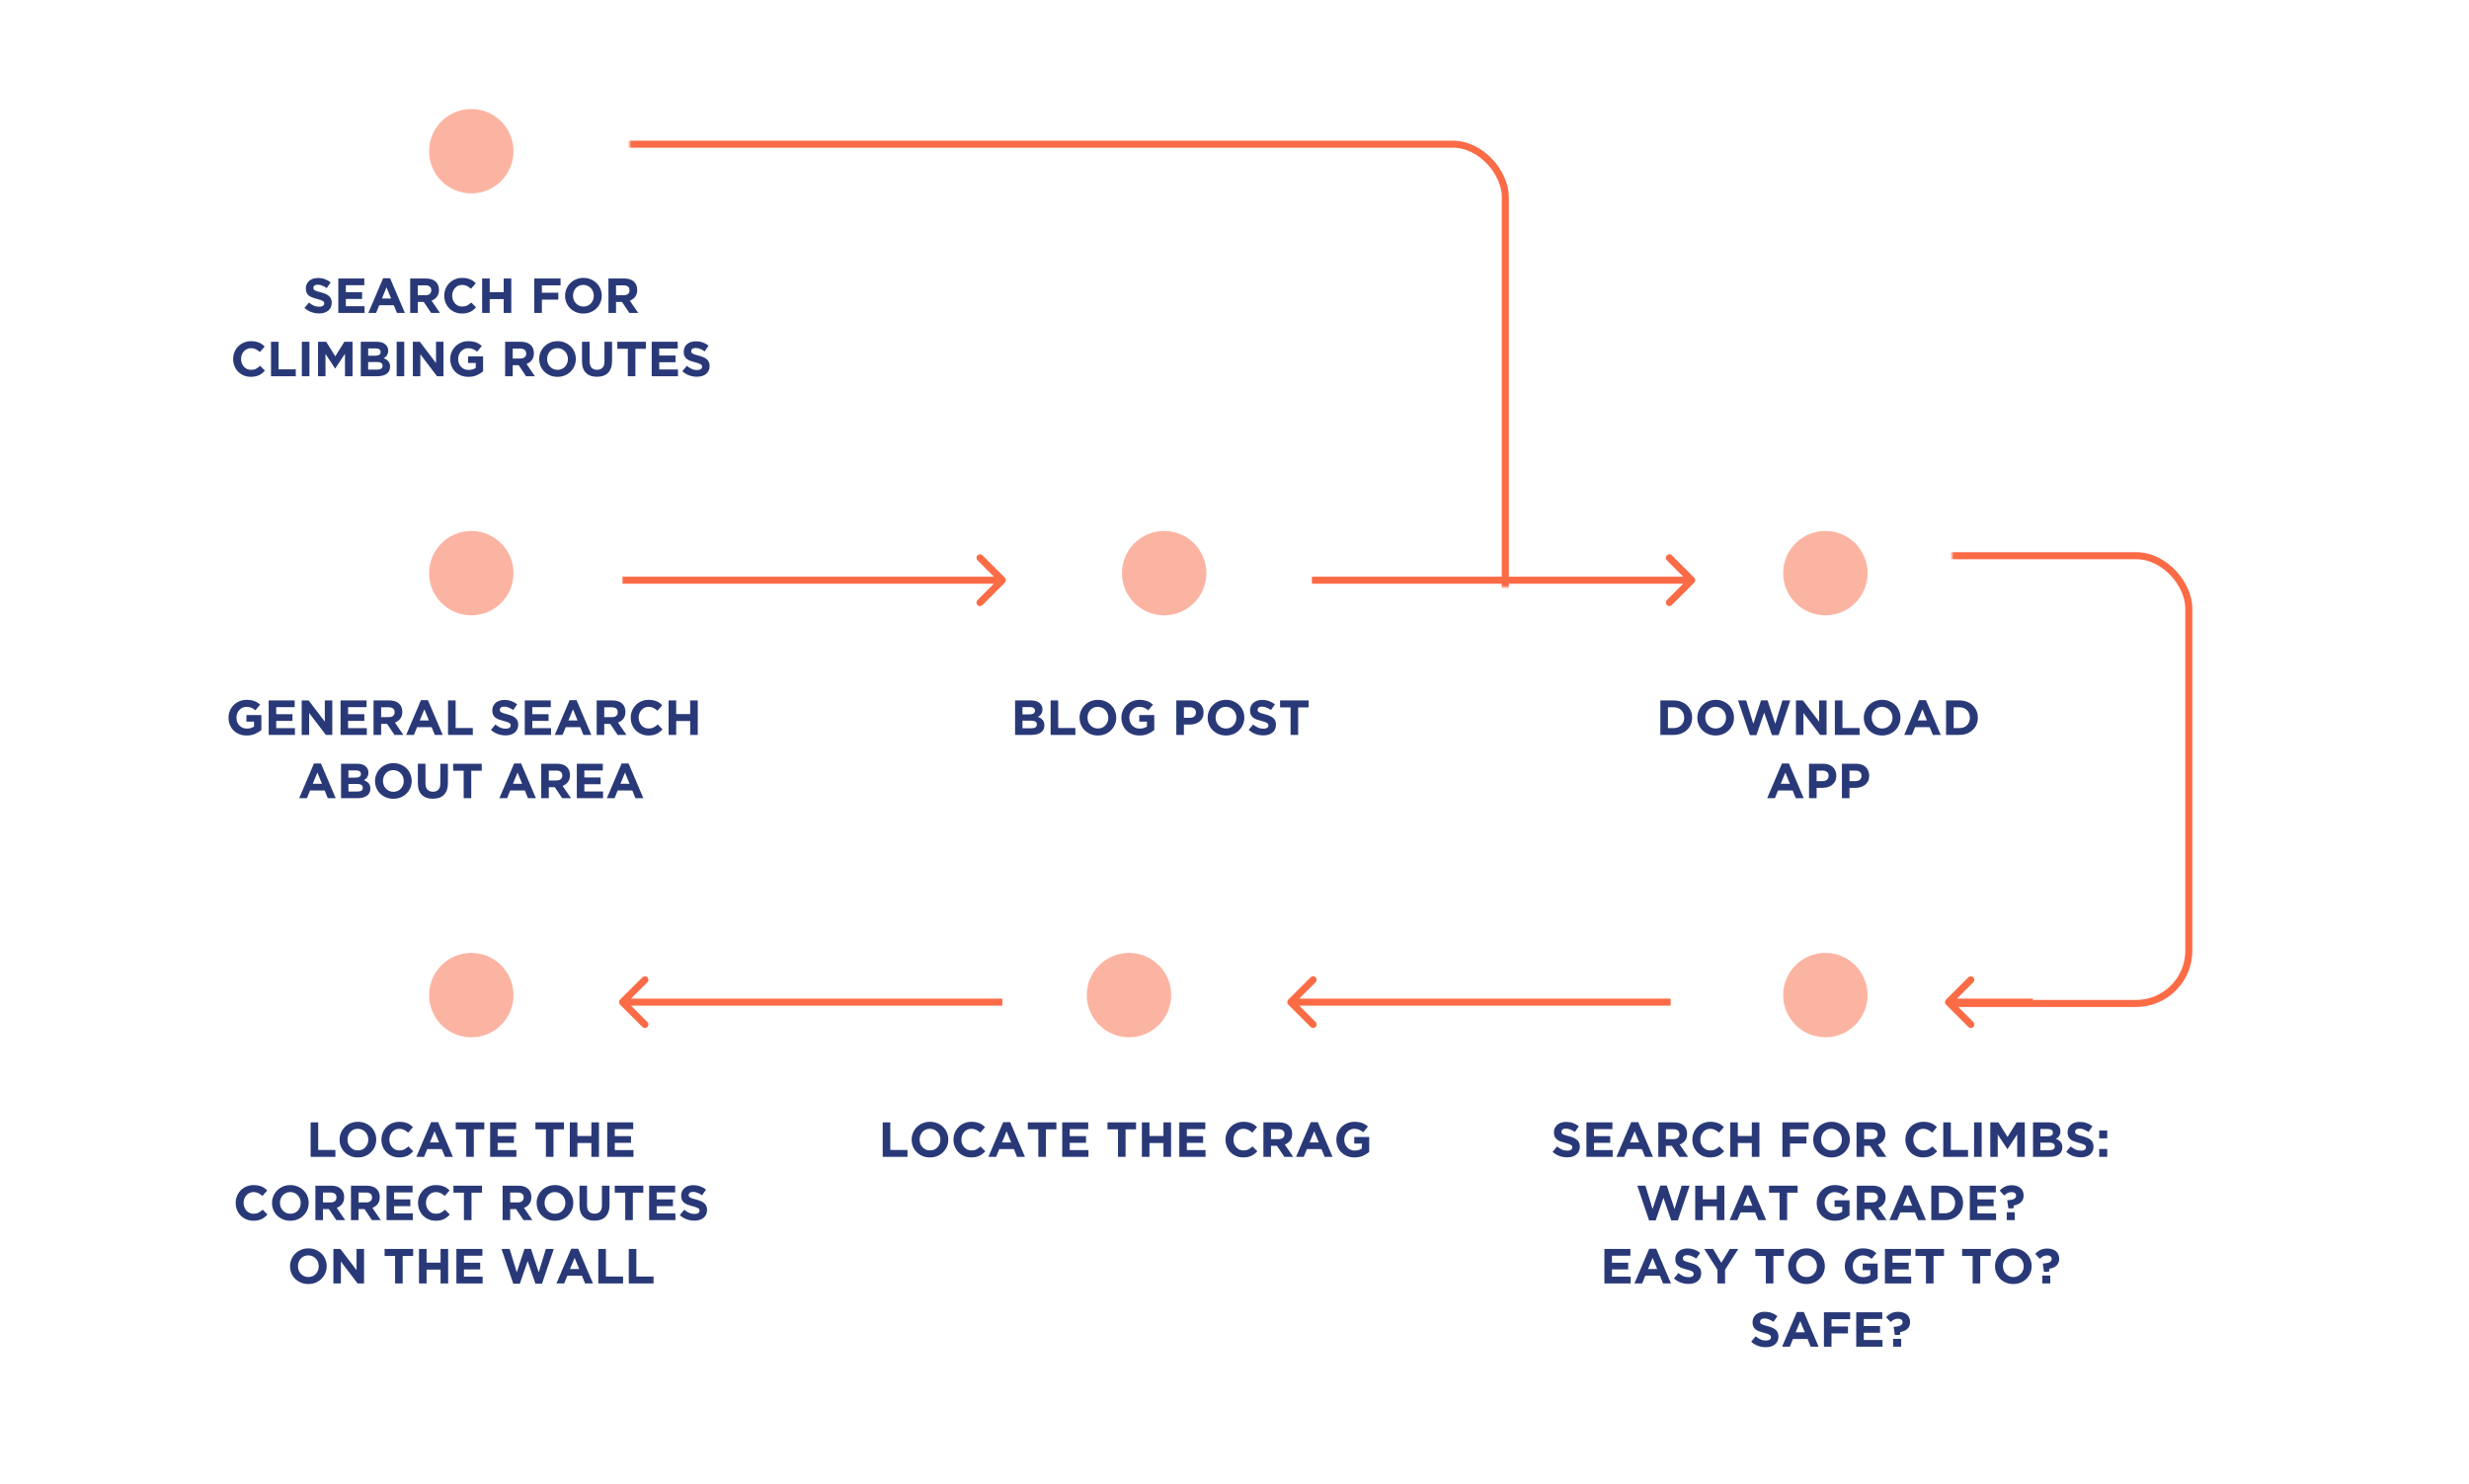 <svg width="702" height="422" viewBox="0 0 702 422" fill="none" xmlns="http://www.w3.org/2000/svg">
<path d="M74.319 207.614V203.358H70.063V205.22H72.233V206.62C71.683 207.012 71.006 207.208 70.203 207.208C69.765 207.208 69.363 207.133 68.999 206.984C68.645 206.825 68.332 206.606 68.061 206.326C67.8 206.046 67.595 205.719 67.445 205.346C67.305 204.963 67.235 204.548 67.235 204.1V204.072C67.235 203.652 67.305 203.26 67.445 202.896C67.595 202.523 67.795 202.201 68.047 201.93C68.309 201.65 68.607 201.431 68.943 201.272C69.289 201.104 69.657 201.02 70.049 201.02C70.329 201.02 70.586 201.043 70.819 201.09C71.053 201.137 71.267 201.202 71.463 201.286C71.669 201.37 71.865 201.473 72.051 201.594C72.238 201.715 72.425 201.855 72.611 202.014L73.969 200.376C73.717 200.161 73.456 199.97 73.185 199.802C72.915 199.634 72.625 199.494 72.317 199.382C72.009 199.27 71.673 199.186 71.309 199.13C70.955 199.065 70.558 199.032 70.119 199.032C69.373 199.032 68.687 199.167 68.061 199.438C67.436 199.699 66.895 200.063 66.437 200.53C65.98 200.987 65.621 201.524 65.359 202.14C65.107 202.747 64.981 203.4 64.981 204.1V204.128C64.981 204.856 65.107 205.528 65.359 206.144C65.611 206.76 65.961 207.292 66.409 207.74C66.867 208.188 67.408 208.538 68.033 208.79C68.668 209.042 69.368 209.168 70.133 209.168C71.029 209.168 71.823 209.019 72.513 208.72C73.213 208.412 73.815 208.043 74.319 207.614ZM83.856 209V207.082H78.536V205.024H83.156V203.106H78.536V201.118H83.786V199.2H76.394V209H83.856ZM94.481 209V199.2H92.353V205.234L87.761 199.2H85.773V209H87.901V202.77L92.647 209H94.481ZM104.295 209V207.082H98.975V205.024H103.595V203.106H98.975V201.118H104.225V199.2H96.833V209H104.295ZM114.682 209L112.288 205.5C112.913 205.267 113.417 204.903 113.8 204.408C114.192 203.904 114.388 203.255 114.388 202.462V202.434C114.388 201.417 114.061 200.623 113.408 200.054C112.764 199.485 111.859 199.2 110.692 199.2H106.212V209H108.368V205.864H110.062L112.162 209H114.682ZM112.204 202.574C112.204 202.994 112.059 203.33 111.77 203.582C111.49 203.834 111.084 203.96 110.552 203.96H108.368V201.146H110.51C111.042 201.146 111.457 201.263 111.756 201.496C112.055 201.729 112.204 202.079 112.204 202.546V202.574ZM125.877 209L121.677 199.13H119.689L115.489 209H117.687L118.583 206.802H122.727L123.623 209H125.877ZM121.957 204.898H119.353L120.655 201.72L121.957 204.898ZM134.432 209V207.04H129.546V199.2H127.39V209H134.432ZM147.339 206.102V206.074C147.339 205.645 147.269 205.276 147.129 204.968C146.998 204.66 146.798 204.394 146.527 204.17C146.266 203.937 145.939 203.741 145.547 203.582C145.164 203.414 144.726 203.265 144.231 203.134C143.811 203.022 143.461 202.924 143.181 202.84C142.91 202.756 142.696 202.667 142.537 202.574C142.378 202.481 142.266 202.378 142.201 202.266C142.145 202.145 142.117 202.005 142.117 201.846V201.818C142.117 201.575 142.22 201.375 142.425 201.216C142.64 201.048 142.957 200.964 143.377 200.964C143.797 200.964 144.217 201.053 144.637 201.23C145.057 201.398 145.486 201.631 145.925 201.93L147.045 200.306C146.541 199.905 145.986 199.597 145.379 199.382C144.782 199.167 144.124 199.06 143.405 199.06C142.901 199.06 142.439 199.13 142.019 199.27C141.599 199.41 141.235 199.611 140.927 199.872C140.628 200.133 140.395 200.446 140.227 200.81C140.059 201.165 139.975 201.566 139.975 202.014V202.042C139.975 202.527 140.05 202.933 140.199 203.26C140.358 203.587 140.577 203.862 140.857 204.086C141.137 204.301 141.478 204.483 141.879 204.632C142.28 204.781 142.728 204.917 143.223 205.038C143.634 205.141 143.965 205.239 144.217 205.332C144.478 205.425 144.679 205.519 144.819 205.612C144.968 205.705 145.066 205.808 145.113 205.92C145.169 206.023 145.197 206.144 145.197 206.284V206.312C145.197 206.601 145.071 206.83 144.819 206.998C144.576 207.157 144.231 207.236 143.783 207.236C143.223 207.236 142.705 207.129 142.229 206.914C141.762 206.699 141.305 206.41 140.857 206.046L139.583 207.572C140.171 208.104 140.824 208.501 141.543 208.762C142.262 209.014 142.994 209.14 143.741 209.14C144.273 209.14 144.758 209.075 145.197 208.944C145.636 208.804 146.014 208.608 146.331 208.356C146.648 208.095 146.896 207.777 147.073 207.404C147.25 207.021 147.339 206.587 147.339 206.102ZM156.672 209V207.082H151.352V205.024H155.972V203.106H151.352V201.118H156.602V199.2H149.21V209H156.672ZM168.137 209L163.937 199.13H161.949L157.749 209H159.947L160.843 206.802H164.987L165.883 209H168.137ZM164.217 204.898H161.613L162.915 201.72L164.217 204.898ZM178.12 209L175.726 205.5C176.351 205.267 176.855 204.903 177.238 204.408C177.63 203.904 177.826 203.255 177.826 202.462V202.434C177.826 201.417 177.499 200.623 176.846 200.054C176.202 199.485 175.296 199.2 174.13 199.2H169.65V209H171.806V205.864H173.5L175.6 209H178.12ZM175.642 202.574C175.642 202.994 175.497 203.33 175.208 203.582C174.928 203.834 174.522 203.96 173.99 203.96H171.806V201.146H173.948C174.48 201.146 174.895 201.263 175.194 201.496C175.492 201.729 175.642 202.079 175.642 202.546V202.574ZM188.377 207.418L187.005 206.032C186.622 206.387 186.235 206.667 185.843 206.872C185.46 207.077 184.989 207.18 184.429 207.18C184.009 207.18 183.621 207.101 183.267 206.942C182.921 206.774 182.623 206.55 182.371 206.27C182.128 205.99 181.937 205.663 181.797 205.29C181.657 204.917 181.587 204.52 181.587 204.1V204.072C181.587 203.652 181.657 203.26 181.797 202.896C181.937 202.523 182.133 202.196 182.385 201.916C182.637 201.636 182.935 201.417 183.281 201.258C183.635 201.099 184.018 201.02 184.429 201.02C184.923 201.02 185.367 201.118 185.759 201.314C186.16 201.51 186.552 201.781 186.935 202.126L188.307 200.544C188.083 200.32 187.84 200.115 187.579 199.928C187.317 199.741 187.033 199.583 186.725 199.452C186.417 199.321 186.071 199.219 185.689 199.144C185.315 199.069 184.9 199.032 184.443 199.032C183.687 199.032 182.996 199.167 182.371 199.438C181.745 199.699 181.209 200.063 180.761 200.53C180.313 200.987 179.963 201.524 179.711 202.14C179.459 202.747 179.333 203.4 179.333 204.1V204.128C179.333 204.828 179.459 205.486 179.711 206.102C179.963 206.718 180.313 207.255 180.761 207.712C181.209 208.16 181.741 208.515 182.357 208.776C182.973 209.037 183.64 209.168 184.359 209.168C184.835 209.168 185.264 209.126 185.647 209.042C186.029 208.967 186.379 208.855 186.697 208.706C187.023 208.547 187.322 208.361 187.593 208.146C187.863 207.931 188.125 207.689 188.377 207.418ZM198.391 209V199.2H196.235V203.078H192.259V199.2H190.103V209H192.259V205.066H196.235V209H198.391ZM95.457 227L91.257 217.13H89.269L85.069 227H87.267L88.163 224.802H92.307L93.203 227H95.457ZM91.537 222.898H88.933L90.235 219.72L91.537 222.898ZM105.3 224.312V224.284C105.3 223.631 105.137 223.122 104.81 222.758C104.483 222.385 104.035 222.091 103.466 221.876C103.643 221.783 103.807 221.671 103.956 221.54C104.115 221.409 104.25 221.26 104.362 221.092C104.483 220.915 104.577 220.719 104.642 220.504C104.717 220.289 104.754 220.042 104.754 219.762V219.734C104.754 218.959 104.465 218.343 103.886 217.886C103.317 217.429 102.528 217.2 101.52 217.2H96.97V227H101.632C102.183 227 102.682 226.944 103.13 226.832C103.587 226.72 103.975 226.552 104.292 226.328C104.619 226.104 104.866 225.824 105.034 225.488C105.211 225.152 105.3 224.76 105.3 224.312ZM102.612 220.126C102.612 220.49 102.472 220.756 102.192 220.924C101.912 221.083 101.534 221.162 101.058 221.162H99.07V219.09H101.198C101.655 219.09 102.005 219.179 102.248 219.356C102.491 219.524 102.612 219.771 102.612 220.098V220.126ZM103.158 224.046C103.158 224.41 103.023 224.681 102.752 224.858C102.481 225.026 102.108 225.11 101.632 225.11H99.07V222.954H101.562C102.122 222.954 102.528 223.052 102.78 223.248C103.032 223.435 103.158 223.691 103.158 224.018V224.046ZM117.055 222.1V222.072C117.055 221.372 116.925 220.719 116.663 220.112C116.411 219.496 116.052 218.964 115.585 218.516C115.128 218.059 114.582 217.699 113.947 217.438C113.313 217.167 112.617 217.032 111.861 217.032C111.105 217.032 110.405 217.167 109.761 217.438C109.127 217.699 108.576 218.063 108.109 218.53C107.652 218.987 107.293 219.524 107.031 220.14C106.77 220.747 106.639 221.4 106.639 222.1V222.128C106.639 222.828 106.765 223.486 107.017 224.102C107.279 224.709 107.638 225.241 108.095 225.698C108.562 226.146 109.113 226.505 109.747 226.776C110.382 227.037 111.077 227.168 111.833 227.168C112.589 227.168 113.285 227.037 113.919 226.776C114.563 226.505 115.114 226.141 115.571 225.684C116.038 225.217 116.402 224.681 116.663 224.074C116.925 223.458 117.055 222.8 117.055 222.1ZM114.801 222.128C114.801 222.548 114.727 222.945 114.577 223.318C114.437 223.682 114.237 224.004 113.975 224.284C113.723 224.564 113.415 224.783 113.051 224.942C112.687 225.101 112.291 225.18 111.861 225.18C111.423 225.18 111.021 225.101 110.657 224.942C110.303 224.774 109.99 224.55 109.719 224.27C109.458 223.99 109.253 223.663 109.103 223.29C108.963 222.917 108.893 222.52 108.893 222.1V222.072C108.893 221.652 108.963 221.26 109.103 220.896C109.253 220.523 109.453 220.196 109.705 219.916C109.967 219.636 110.275 219.417 110.629 219.258C110.993 219.099 111.395 219.02 111.833 219.02C112.263 219.02 112.659 219.104 113.023 219.272C113.387 219.431 113.7 219.65 113.961 219.93C114.232 220.21 114.437 220.537 114.577 220.91C114.727 221.283 114.801 221.68 114.801 222.1V222.128ZM127.354 222.73V217.2H125.198V222.814C125.198 223.598 125.011 224.186 124.638 224.578C124.265 224.97 123.747 225.166 123.084 225.166C122.421 225.166 121.903 224.965 121.53 224.564C121.157 224.153 120.97 223.547 120.97 222.744V217.2H118.814V222.8C118.814 224.247 119.192 225.334 119.948 226.062C120.704 226.79 121.74 227.154 123.056 227.154C123.709 227.154 124.302 227.065 124.834 226.888C125.366 226.701 125.819 226.426 126.192 226.062C126.565 225.689 126.85 225.227 127.046 224.676C127.251 224.125 127.354 223.477 127.354 222.73ZM136.97 219.188V217.2H128.85V219.188H131.832V227H133.988V219.188H136.97ZM152.373 227L148.173 217.13H146.185L141.985 227H144.183L145.079 224.802H149.223L150.119 227H152.373ZM148.453 222.898H145.849L147.151 219.72L148.453 222.898ZM162.356 227L159.962 223.5C160.587 223.267 161.091 222.903 161.474 222.408C161.866 221.904 162.062 221.255 162.062 220.462V220.434C162.062 219.417 161.735 218.623 161.082 218.054C160.438 217.485 159.533 217.2 158.366 217.2H153.886V227H156.042V223.864H157.736L159.836 227H162.356ZM159.878 220.574C159.878 220.994 159.733 221.33 159.444 221.582C159.164 221.834 158.758 221.96 158.226 221.96H156.042V219.146H158.184C158.716 219.146 159.131 219.263 159.43 219.496C159.729 219.729 159.878 220.079 159.878 220.546V220.574ZM171.465 227V225.082H166.145V223.024H170.765V221.106H166.145V219.118H171.395V217.2H164.003V227H171.465ZM182.93 227L178.73 217.13H176.742L172.542 227H174.74L175.636 224.802H179.78L180.676 227H182.93ZM179.01 222.898H176.406L177.708 219.72L179.01 222.898Z" fill="#293978"/>
<path d="M94.32 86.102V86.074C94.32 85.645 94.25 85.276 94.11 84.968C93.979 84.66 93.778 84.394 93.508 84.17C93.246 83.937 92.92 83.741 92.528 83.582C92.145 83.414 91.706 83.265 91.212 83.134C90.792 83.022 90.442 82.924 90.162 82.84C89.891 82.756 89.676 82.667 89.518 82.574C89.359 82.481 89.247 82.378 89.182 82.266C89.126 82.145 89.098 82.005 89.098 81.846V81.818C89.098 81.575 89.2 81.375 89.406 81.216C89.62 81.048 89.938 80.964 90.358 80.964C90.778 80.964 91.198 81.053 91.618 81.23C92.038 81.398 92.467 81.631 92.906 81.93L94.026 80.306C93.522 79.905 92.966 79.597 92.36 79.382C91.762 79.167 91.104 79.06 90.386 79.06C89.882 79.06 89.42 79.13 89 79.27C88.58 79.41 88.216 79.611 87.908 79.872C87.609 80.133 87.376 80.446 87.208 80.81C87.04 81.165 86.956 81.566 86.956 82.014V82.042C86.956 82.527 87.03 82.933 87.18 83.26C87.338 83.587 87.558 83.862 87.838 84.086C88.118 84.301 88.458 84.483 88.86 84.632C89.261 84.781 89.709 84.917 90.204 85.038C90.614 85.141 90.946 85.239 91.198 85.332C91.459 85.425 91.66 85.519 91.8 85.612C91.949 85.705 92.047 85.808 92.094 85.92C92.15 86.023 92.178 86.144 92.178 86.284V86.312C92.178 86.601 92.052 86.83 91.8 86.998C91.557 87.157 91.212 87.236 90.764 87.236C90.204 87.236 89.686 87.129 89.21 86.914C88.743 86.699 88.286 86.41 87.838 86.046L86.564 87.572C87.152 88.104 87.805 88.501 88.524 88.762C89.242 89.014 89.975 89.14 90.722 89.14C91.254 89.14 91.739 89.075 92.178 88.944C92.616 88.804 92.994 88.608 93.312 88.356C93.629 88.095 93.876 87.777 94.054 87.404C94.231 87.021 94.32 86.587 94.32 86.102ZM103.653 89V87.082H98.333V85.024H102.953V83.106H98.333V81.118H103.583V79.2H96.191V89H103.653ZM115.118 89L110.918 79.13H108.93L104.73 89H106.928L107.824 86.802H111.968L112.864 89H115.118ZM111.198 84.898H108.594L109.896 81.72L111.198 84.898ZM125.1 89L122.706 85.5C123.331 85.267 123.835 84.903 124.218 84.408C124.61 83.904 124.806 83.255 124.806 82.462V82.434C124.806 81.417 124.479 80.623 123.826 80.054C123.182 79.485 122.277 79.2 121.11 79.2H116.63V89H118.786V85.864H120.48L122.58 89H125.1ZM122.622 82.574C122.622 82.994 122.477 83.33 122.188 83.582C121.908 83.834 121.502 83.96 120.97 83.96H118.786V81.146H120.928C121.46 81.146 121.875 81.263 122.174 81.496C122.473 81.729 122.622 82.079 122.622 82.546V82.574ZM135.357 87.418L133.985 86.032C133.603 86.387 133.215 86.667 132.823 86.872C132.441 87.077 131.969 87.18 131.409 87.18C130.989 87.18 130.602 87.101 130.247 86.942C129.902 86.774 129.603 86.55 129.351 86.27C129.109 85.99 128.917 85.663 128.777 85.29C128.637 84.917 128.567 84.52 128.567 84.1V84.072C128.567 83.652 128.637 83.26 128.777 82.896C128.917 82.523 129.113 82.196 129.365 81.916C129.617 81.636 129.916 81.417 130.261 81.258C130.616 81.099 130.999 81.02 131.409 81.02C131.904 81.02 132.347 81.118 132.739 81.314C133.141 81.51 133.533 81.781 133.915 82.126L135.287 80.544C135.063 80.32 134.821 80.115 134.559 79.928C134.298 79.741 134.013 79.583 133.705 79.452C133.397 79.321 133.052 79.219 132.669 79.144C132.296 79.069 131.881 79.032 131.423 79.032C130.667 79.032 129.977 79.167 129.351 79.438C128.726 79.699 128.189 80.063 127.741 80.53C127.293 80.987 126.943 81.524 126.691 82.14C126.439 82.747 126.313 83.4 126.313 84.1V84.128C126.313 84.828 126.439 85.486 126.691 86.102C126.943 86.718 127.293 87.255 127.741 87.712C128.189 88.16 128.721 88.515 129.337 88.776C129.953 89.037 130.621 89.168 131.339 89.168C131.815 89.168 132.245 89.126 132.627 89.042C133.01 88.967 133.36 88.855 133.677 88.706C134.004 88.547 134.303 88.361 134.573 88.146C134.844 87.931 135.105 87.689 135.357 87.418ZM145.371 89V79.2H143.215V83.078H139.239V79.2H137.083V89H139.239V85.066H143.215V89H145.371ZM159.379 81.16V79.2H151.917V89H154.073V85.206H158.749V83.246H154.073V81.16H159.379ZM171.087 84.1V84.072C171.087 83.372 170.956 82.719 170.695 82.112C170.443 81.496 170.083 80.964 169.617 80.516C169.159 80.059 168.613 79.699 167.979 79.438C167.344 79.167 166.649 79.032 165.893 79.032C165.137 79.032 164.437 79.167 163.793 79.438C163.158 79.699 162.607 80.063 162.141 80.53C161.683 80.987 161.324 81.524 161.063 82.14C160.801 82.747 160.671 83.4 160.671 84.1V84.128C160.671 84.828 160.797 85.486 161.049 86.102C161.31 86.709 161.669 87.241 162.127 87.698C162.593 88.146 163.144 88.505 163.779 88.776C164.413 89.037 165.109 89.168 165.865 89.168C166.621 89.168 167.316 89.037 167.951 88.776C168.595 88.505 169.145 88.141 169.603 87.684C170.069 87.217 170.433 86.681 170.695 86.074C170.956 85.458 171.087 84.8 171.087 84.1ZM168.833 84.128C168.833 84.548 168.758 84.945 168.609 85.318C168.469 85.682 168.268 86.004 168.007 86.284C167.755 86.564 167.447 86.783 167.083 86.942C166.719 87.101 166.322 87.18 165.893 87.18C165.454 87.18 165.053 87.101 164.689 86.942C164.334 86.774 164.021 86.55 163.751 86.27C163.489 85.99 163.284 85.663 163.135 85.29C162.995 84.917 162.925 84.52 162.925 84.1V84.072C162.925 83.652 162.995 83.26 163.135 82.896C163.284 82.523 163.485 82.196 163.737 81.916C163.998 81.636 164.306 81.417 164.661 81.258C165.025 81.099 165.426 81.02 165.865 81.02C166.294 81.02 166.691 81.104 167.055 81.272C167.419 81.431 167.731 81.65 167.993 81.93C168.263 82.21 168.469 82.537 168.609 82.91C168.758 83.283 168.833 83.68 168.833 84.1V84.128ZM181.469 89L179.075 85.5C179.701 85.267 180.205 84.903 180.587 84.408C180.979 83.904 181.175 83.255 181.175 82.462V82.434C181.175 81.417 180.849 80.623 180.195 80.054C179.551 79.485 178.646 79.2 177.479 79.2H172.999V89H175.155V85.864H176.849L178.949 89H181.469ZM178.991 82.574C178.991 82.994 178.847 83.33 178.557 83.582C178.277 83.834 177.871 83.96 177.339 83.96H175.155V81.146H177.297C177.829 81.146 178.245 81.263 178.543 81.496C178.842 81.729 178.991 82.079 178.991 82.546V82.574ZM75.331 105.418L73.959 104.032C73.576 104.387 73.189 104.667 72.797 104.872C72.414 105.077 71.943 105.18 71.383 105.18C70.963 105.18 70.576 105.101 70.221 104.942C69.876 104.774 69.577 104.55 69.325 104.27C69.082 103.99 68.891 103.663 68.751 103.29C68.611 102.917 68.541 102.52 68.541 102.1V102.072C68.541 101.652 68.611 101.26 68.751 100.896C68.891 100.523 69.087 100.196 69.339 99.916C69.591 99.636 69.89 99.417 70.235 99.258C70.59 99.099 70.972 99.02 71.383 99.02C71.878 99.02 72.321 99.118 72.713 99.314C73.114 99.51 73.506 99.781 73.889 100.126L75.261 98.544C75.037 98.32 74.794 98.115 74.533 97.928C74.272 97.741 73.987 97.583 73.679 97.452C73.371 97.321 73.026 97.219 72.643 97.144C72.27 97.069 71.854 97.032 71.397 97.032C70.641 97.032 69.95 97.167 69.325 97.438C68.7 97.699 68.163 98.063 67.715 98.53C67.267 98.987 66.917 99.524 66.665 100.14C66.413 100.747 66.287 101.4 66.287 102.1V102.128C66.287 102.828 66.413 103.486 66.665 104.102C66.917 104.718 67.267 105.255 67.715 105.712C68.163 106.16 68.695 106.515 69.311 106.776C69.927 107.037 70.594 107.168 71.313 107.168C71.789 107.168 72.218 107.126 72.601 107.042C72.984 106.967 73.334 106.855 73.651 106.706C73.978 106.547 74.276 106.361 74.547 106.146C74.818 105.931 75.079 105.689 75.331 105.418ZM84.099 107V105.04H79.213V97.2H77.057V107H84.099ZM87.979 107V97.2H85.823V107H87.979ZM100.228 107V97.2H97.904L95.328 101.344L92.752 97.2H90.428V107H92.542V100.644L95.272 104.788H95.328L98.086 100.602V107H100.228ZM110.912 104.312V104.284C110.912 103.631 110.749 103.122 110.422 102.758C110.096 102.385 109.648 102.091 109.078 101.876C109.256 101.783 109.419 101.671 109.568 101.54C109.727 101.409 109.862 101.26 109.974 101.092C110.096 100.915 110.189 100.719 110.254 100.504C110.329 100.289 110.366 100.042 110.366 99.762V99.734C110.366 98.959 110.077 98.343 109.498 97.886C108.929 97.429 108.14 97.2 107.132 97.2H102.582V107H107.244C107.795 107 108.294 106.944 108.742 106.832C109.2 106.72 109.587 106.552 109.904 106.328C110.231 106.104 110.478 105.824 110.646 105.488C110.824 105.152 110.912 104.76 110.912 104.312ZM108.224 100.126C108.224 100.49 108.084 100.756 107.804 100.924C107.524 101.083 107.146 101.162 106.67 101.162H104.682V99.09H106.81C107.268 99.09 107.618 99.179 107.86 99.356C108.103 99.524 108.224 99.771 108.224 100.098V100.126ZM108.77 104.046C108.77 104.41 108.635 104.681 108.364 104.858C108.094 105.026 107.72 105.11 107.244 105.11H104.682V102.954H107.174C107.734 102.954 108.14 103.052 108.392 103.248C108.644 103.435 108.77 103.691 108.77 104.018V104.046ZM114.94 107V97.2H112.784V107H114.94ZM126.097 107V97.2H123.969V103.234L119.377 97.2H117.389V107H119.517V100.77L124.263 107H126.097ZM137.353 105.614V101.358H133.097V103.22H135.267V104.62C134.717 105.012 134.04 105.208 133.237 105.208C132.799 105.208 132.397 105.133 132.033 104.984C131.679 104.825 131.366 104.606 131.095 104.326C130.834 104.046 130.629 103.719 130.479 103.346C130.339 102.963 130.269 102.548 130.269 102.1V102.072C130.269 101.652 130.339 101.26 130.479 100.896C130.629 100.523 130.829 100.201 131.081 99.93C131.343 99.65 131.641 99.431 131.977 99.272C132.323 99.104 132.691 99.02 133.083 99.02C133.363 99.02 133.62 99.043 133.853 99.09C134.087 99.137 134.301 99.202 134.497 99.286C134.703 99.37 134.899 99.473 135.085 99.594C135.272 99.715 135.459 99.855 135.645 100.014L137.003 98.376C136.751 98.161 136.49 97.97 136.219 97.802C135.949 97.634 135.659 97.494 135.351 97.382C135.043 97.27 134.707 97.186 134.343 97.13C133.989 97.065 133.592 97.032 133.153 97.032C132.407 97.032 131.721 97.167 131.095 97.438C130.47 97.699 129.929 98.063 129.471 98.53C129.014 98.987 128.655 99.524 128.393 100.14C128.141 100.747 128.015 101.4 128.015 102.1V102.128C128.015 102.856 128.141 103.528 128.393 104.144C128.645 104.76 128.995 105.292 129.443 105.74C129.901 106.188 130.442 106.538 131.067 106.79C131.702 107.042 132.402 107.168 133.167 107.168C134.063 107.168 134.857 107.019 135.547 106.72C136.247 106.412 136.849 106.043 137.353 105.614ZM152.095 107L149.701 103.5C150.327 103.267 150.831 102.903 151.213 102.408C151.605 101.904 151.801 101.255 151.801 100.462V100.434C151.801 99.417 151.475 98.623 150.821 98.054C150.177 97.485 149.272 97.2 148.105 97.2H143.625V107H145.781V103.864H147.475L149.575 107H152.095ZM149.617 100.574C149.617 100.994 149.473 101.33 149.183 101.582C148.903 101.834 148.497 101.96 147.965 101.96H145.781V99.146H147.923C148.455 99.146 148.871 99.263 149.169 99.496C149.468 99.729 149.617 100.079 149.617 100.546V100.574ZM163.724 102.1V102.072C163.724 101.372 163.594 100.719 163.332 100.112C163.08 99.496 162.721 98.964 162.254 98.516C161.797 98.059 161.251 97.699 160.616 97.438C159.982 97.167 159.286 97.032 158.53 97.032C157.774 97.032 157.074 97.167 156.43 97.438C155.796 97.699 155.245 98.063 154.778 98.53C154.321 98.987 153.962 99.524 153.7 100.14C153.439 100.747 153.308 101.4 153.308 102.1V102.128C153.308 102.828 153.434 103.486 153.686 104.102C153.948 104.709 154.307 105.241 154.764 105.698C155.231 106.146 155.782 106.505 156.416 106.776C157.051 107.037 157.746 107.168 158.502 107.168C159.258 107.168 159.954 107.037 160.588 106.776C161.232 106.505 161.783 106.141 162.24 105.684C162.707 105.217 163.071 104.681 163.332 104.074C163.594 103.458 163.724 102.8 163.724 102.1ZM161.47 102.128C161.47 102.548 161.396 102.945 161.246 103.318C161.106 103.682 160.906 104.004 160.644 104.284C160.392 104.564 160.084 104.783 159.72 104.942C159.356 105.101 158.96 105.18 158.53 105.18C158.092 105.18 157.69 105.101 157.326 104.942C156.972 104.774 156.659 104.55 156.388 104.27C156.127 103.99 155.922 103.663 155.772 103.29C155.632 102.917 155.562 102.52 155.562 102.1V102.072C155.562 101.652 155.632 101.26 155.772 100.896C155.922 100.523 156.122 100.196 156.374 99.916C156.636 99.636 156.944 99.417 157.298 99.258C157.662 99.099 158.064 99.02 158.502 99.02C158.932 99.02 159.328 99.104 159.692 99.272C160.056 99.431 160.369 99.65 160.63 99.93C160.901 100.21 161.106 100.537 161.246 100.91C161.396 101.283 161.47 101.68 161.47 102.1V102.128ZM174.023 102.73V97.2H171.867V102.814C171.867 103.598 171.68 104.186 171.307 104.578C170.934 104.97 170.416 105.166 169.753 105.166C169.09 105.166 168.572 104.965 168.199 104.564C167.826 104.153 167.639 103.547 167.639 102.744V97.2H165.483V102.8C165.483 104.247 165.861 105.334 166.617 106.062C167.373 106.79 168.409 107.154 169.725 107.154C170.378 107.154 170.971 107.065 171.503 106.888C172.035 106.701 172.488 106.426 172.861 106.062C173.234 105.689 173.519 105.227 173.715 104.676C173.92 104.125 174.023 103.477 174.023 102.73ZM183.639 99.188V97.2H175.519V99.188H178.501V107H180.657V99.188H183.639ZM192.759 107V105.082H187.439V103.024H192.059V101.106H187.439V99.118H192.689V97.2H185.297V107H192.759ZM201.76 104.102V104.074C201.76 103.645 201.69 103.276 201.55 102.968C201.419 102.66 201.219 102.394 200.948 102.17C200.687 101.937 200.36 101.741 199.968 101.582C199.585 101.414 199.147 101.265 198.652 101.134C198.232 101.022 197.882 100.924 197.602 100.84C197.331 100.756 197.117 100.667 196.958 100.574C196.799 100.481 196.687 100.378 196.622 100.266C196.566 100.145 196.538 100.005 196.538 99.846V99.818C196.538 99.575 196.641 99.375 196.846 99.216C197.061 99.048 197.378 98.964 197.798 98.964C198.218 98.964 198.638 99.053 199.058 99.23C199.478 99.398 199.907 99.631 200.346 99.93L201.466 98.306C200.962 97.905 200.407 97.597 199.8 97.382C199.203 97.167 198.545 97.06 197.826 97.06C197.322 97.06 196.86 97.13 196.44 97.27C196.02 97.41 195.656 97.611 195.348 97.872C195.049 98.133 194.816 98.446 194.648 98.81C194.48 99.165 194.396 99.566 194.396 100.014V100.042C194.396 100.527 194.471 100.933 194.62 101.26C194.779 101.587 194.998 101.862 195.278 102.086C195.558 102.301 195.899 102.483 196.3 102.632C196.701 102.781 197.149 102.917 197.644 103.038C198.055 103.141 198.386 103.239 198.638 103.332C198.899 103.425 199.1 103.519 199.24 103.612C199.389 103.705 199.487 103.808 199.534 103.92C199.59 104.023 199.618 104.144 199.618 104.284V104.312C199.618 104.601 199.492 104.83 199.24 104.998C198.997 105.157 198.652 105.236 198.204 105.236C197.644 105.236 197.126 105.129 196.65 104.914C196.183 104.699 195.726 104.41 195.278 104.046L194.004 105.572C194.592 106.104 195.245 106.501 195.964 106.762C196.683 107.014 197.415 107.14 198.162 107.14C198.694 107.14 199.179 107.075 199.618 106.944C200.057 106.804 200.435 106.608 200.752 106.356C201.069 106.095 201.317 105.777 201.494 105.404C201.671 105.021 201.76 104.587 201.76 104.102Z" fill="#293978"/>
<path d="M95.365 329V327.04H90.478V319.2H88.323V329H95.365ZM106.972 324.1V324.072C106.972 323.372 106.842 322.719 106.58 322.112C106.328 321.496 105.969 320.964 105.502 320.516C105.045 320.059 104.499 319.699 103.864 319.438C103.23 319.167 102.534 319.032 101.778 319.032C101.022 319.032 100.322 319.167 99.678 319.438C99.044 319.699 98.493 320.063 98.026 320.53C97.569 320.987 97.21 321.524 96.948 322.14C96.687 322.747 96.556 323.4 96.556 324.1V324.128C96.556 324.828 96.683 325.486 96.934 326.102C97.196 326.709 97.555 327.241 98.013 327.698C98.479 328.146 99.03 328.505 99.665 328.776C100.299 329.037 100.994 329.168 101.75 329.168C102.506 329.168 103.202 329.037 103.836 328.776C104.48 328.505 105.031 328.141 105.488 327.684C105.955 327.217 106.319 326.681 106.58 326.074C106.842 325.458 106.972 324.8 106.972 324.1ZM104.718 324.128C104.718 324.548 104.644 324.945 104.494 325.318C104.354 325.682 104.154 326.004 103.892 326.284C103.64 326.564 103.332 326.783 102.968 326.942C102.604 327.101 102.208 327.18 101.778 327.18C101.34 327.18 100.938 327.101 100.574 326.942C100.22 326.774 99.907 326.55 99.636 326.27C99.375 325.99 99.17 325.663 99.02 325.29C98.88 324.917 98.811 324.52 98.811 324.1V324.072C98.811 323.652 98.88 323.26 99.02 322.896C99.17 322.523 99.371 322.196 99.623 321.916C99.884 321.636 100.192 321.417 100.546 321.258C100.91 321.099 101.312 321.02 101.75 321.02C102.18 321.02 102.576 321.104 102.94 321.272C103.304 321.431 103.617 321.65 103.878 321.93C104.149 322.21 104.354 322.537 104.494 322.91C104.644 323.283 104.718 323.68 104.718 324.1V324.128ZM117.495 327.418L116.123 326.032C115.74 326.387 115.353 326.667 114.961 326.872C114.578 327.077 114.107 327.18 113.547 327.18C113.127 327.18 112.74 327.101 112.385 326.942C112.04 326.774 111.741 326.55 111.489 326.27C111.246 325.99 111.055 325.663 110.915 325.29C110.775 324.917 110.705 324.52 110.705 324.1V324.072C110.705 323.652 110.775 323.26 110.915 322.896C111.055 322.523 111.251 322.196 111.503 321.916C111.755 321.636 112.054 321.417 112.399 321.258C112.754 321.099 113.136 321.02 113.547 321.02C114.042 321.02 114.485 321.118 114.877 321.314C115.278 321.51 115.67 321.781 116.053 322.126L117.425 320.544C117.201 320.32 116.958 320.115 116.697 319.928C116.436 319.741 116.151 319.583 115.843 319.452C115.535 319.321 115.19 319.219 114.807 319.144C114.434 319.069 114.018 319.032 113.561 319.032C112.805 319.032 112.114 319.167 111.489 319.438C110.864 319.699 110.327 320.063 109.879 320.53C109.431 320.987 109.081 321.524 108.829 322.14C108.577 322.747 108.451 323.4 108.451 324.1V324.128C108.451 324.828 108.577 325.486 108.829 326.102C109.081 326.718 109.431 327.255 109.879 327.712C110.327 328.16 110.859 328.515 111.475 328.776C112.091 329.037 112.758 329.168 113.477 329.168C113.953 329.168 114.382 329.126 114.765 329.042C115.148 328.967 115.498 328.855 115.815 328.706C116.142 328.547 116.44 328.361 116.711 328.146C116.982 327.931 117.243 327.689 117.495 327.418ZM128.769 329L124.569 319.13H122.581L118.381 329H120.579L121.475 326.802H125.619L126.515 329H128.769ZM124.849 324.898H122.245L123.547 321.72L124.849 324.898ZM137.701 321.188V319.2H129.581V321.188H132.563V329H134.719V321.188H137.701ZM146.822 329V327.082H141.502V325.024H146.122V323.106H141.502V321.118H146.752V319.2H139.36V329H146.822ZM160.356 321.188V319.2H152.236V321.188H155.218V329H157.374V321.188H160.356ZM170.302 329V319.2H168.146V323.078H164.17V319.2H162.014V329H164.17V325.066H168.146V329H170.302ZM180.113 329V327.082H174.793V325.024H179.413V323.106H174.793V321.118H180.043V319.2H172.651V329H180.113ZM76.055 345.418L74.683 344.032C74.301 344.387 73.913 344.667 73.522 344.872C73.139 345.077 72.668 345.18 72.108 345.18C71.688 345.18 71.3 345.101 70.945 344.942C70.6 344.774 70.302 344.55 70.049 344.27C69.807 343.99 69.615 343.663 69.475 343.29C69.335 342.917 69.266 342.52 69.266 342.1V342.072C69.266 341.652 69.335 341.26 69.475 340.896C69.615 340.523 69.811 340.196 70.064 339.916C70.316 339.636 70.614 339.417 70.96 339.258C71.314 339.099 71.697 339.02 72.108 339.02C72.602 339.02 73.046 339.118 73.438 339.314C73.839 339.51 74.231 339.781 74.614 340.126L75.986 338.544C75.761 338.32 75.519 338.115 75.257 337.928C74.996 337.741 74.712 337.583 74.403 337.452C74.096 337.321 73.75 337.219 73.368 337.144C72.994 337.069 72.579 337.032 72.121 337.032C71.365 337.032 70.675 337.167 70.049 337.438C69.424 337.699 68.888 338.063 68.439 338.53C67.992 338.987 67.641 339.524 67.389 340.14C67.138 340.747 67.011 341.4 67.011 342.1V342.128C67.011 342.828 67.138 343.486 67.389 344.102C67.641 344.718 67.992 345.255 68.439 345.712C68.888 346.16 69.419 346.515 70.035 346.776C70.651 347.037 71.319 347.168 72.037 347.168C72.513 347.168 72.943 347.126 73.326 347.042C73.708 346.967 74.058 346.855 74.376 346.706C74.702 346.547 75.001 346.361 75.272 346.146C75.542 345.931 75.803 345.689 76.055 345.418ZM87.763 342.1V342.072C87.763 341.372 87.633 340.719 87.371 340.112C87.12 339.496 86.76 338.964 86.293 338.516C85.836 338.059 85.29 337.699 84.656 337.438C84.021 337.167 83.326 337.032 82.57 337.032C81.814 337.032 81.114 337.167 80.469 337.438C79.835 337.699 79.284 338.063 78.817 338.53C78.36 338.987 78.001 339.524 77.74 340.14C77.478 340.747 77.347 341.4 77.347 342.1V342.128C77.347 342.828 77.474 343.486 77.725 344.102C77.987 344.709 78.346 345.241 78.803 345.698C79.27 346.146 79.821 346.505 80.456 346.776C81.09 347.037 81.785 347.168 82.541 347.168C83.297 347.168 83.993 347.037 84.627 346.776C85.272 346.505 85.822 346.141 86.279 345.684C86.746 345.217 87.11 344.681 87.371 344.074C87.633 343.458 87.763 342.8 87.763 342.1ZM85.51 342.128C85.51 342.548 85.435 342.945 85.285 343.318C85.145 343.682 84.945 344.004 84.683 344.284C84.431 344.564 84.124 344.783 83.76 344.942C83.395 345.101 82.999 345.18 82.57 345.18C82.131 345.18 81.73 345.101 81.365 344.942C81.011 344.774 80.698 344.55 80.427 344.27C80.166 343.99 79.961 343.663 79.811 343.29C79.671 342.917 79.602 342.52 79.602 342.1V342.072C79.602 341.652 79.671 341.26 79.811 340.896C79.961 340.523 80.162 340.196 80.413 339.916C80.675 339.636 80.983 339.417 81.338 339.258C81.701 339.099 82.103 339.02 82.541 339.02C82.971 339.02 83.368 339.104 83.731 339.272C84.096 339.431 84.408 339.65 84.669 339.93C84.94 340.21 85.145 340.537 85.285 340.91C85.435 341.283 85.51 341.68 85.51 342.1V342.128ZM98.146 347L95.752 343.5C96.377 343.267 96.881 342.903 97.264 342.408C97.656 341.904 97.852 341.255 97.852 340.462V340.434C97.852 339.417 97.525 338.623 96.872 338.054C96.228 337.485 95.323 337.2 94.156 337.2H89.676V347H91.832V343.864H93.526L95.626 347H98.146ZM95.668 340.574C95.668 340.994 95.523 341.33 95.234 341.582C94.954 341.834 94.548 341.96 94.016 341.96H91.832V339.146H93.974C94.506 339.146 94.921 339.263 95.22 339.496C95.519 339.729 95.668 340.079 95.668 340.546V340.574ZM108.263 347L105.869 343.5C106.495 343.267 106.999 342.903 107.381 342.408C107.773 341.904 107.969 341.255 107.969 340.462V340.434C107.969 339.417 107.643 338.623 106.989 338.054C106.345 337.485 105.44 337.2 104.273 337.2H99.793V347H101.949V343.864H103.643L105.743 347H108.263ZM105.785 340.574C105.785 340.994 105.641 341.33 105.351 341.582C105.071 341.834 104.665 341.96 104.133 341.96H101.949V339.146H104.091C104.623 339.146 105.039 339.263 105.337 339.496C105.636 339.729 105.785 340.079 105.785 340.546V340.574ZM117.372 347V345.082H112.052V343.024H116.672V341.106H112.052V339.118H117.302V337.2H109.91V347H117.372ZM127.899 345.418L126.527 344.032C126.145 344.387 125.757 344.667 125.365 344.872C124.983 345.077 124.511 345.18 123.951 345.18C123.531 345.18 123.144 345.101 122.789 344.942C122.444 344.774 122.145 344.55 121.893 344.27C121.651 343.99 121.459 343.663 121.319 343.29C121.179 342.917 121.109 342.52 121.109 342.1V342.072C121.109 341.652 121.179 341.26 121.319 340.896C121.459 340.523 121.655 340.196 121.907 339.916C122.159 339.636 122.458 339.417 122.803 339.258C123.158 339.099 123.541 339.02 123.951 339.02C124.446 339.02 124.889 339.118 125.281 339.314C125.683 339.51 126.075 339.781 126.457 340.126L127.829 338.544C127.605 338.32 127.363 338.115 127.101 337.928C126.84 337.741 126.555 337.583 126.247 337.452C125.939 337.321 125.594 337.219 125.211 337.144C124.838 337.069 124.423 337.032 123.965 337.032C123.209 337.032 122.519 337.167 121.893 337.438C121.268 337.699 120.731 338.063 120.283 338.53C119.835 338.987 119.485 339.524 119.233 340.14C118.981 340.747 118.855 341.4 118.855 342.1V342.128C118.855 342.828 118.981 343.486 119.233 344.102C119.485 344.718 119.835 345.255 120.283 345.712C120.731 346.16 121.263 346.515 121.879 346.776C122.495 347.037 123.163 347.168 123.881 347.168C124.357 347.168 124.787 347.126 125.169 347.042C125.552 346.967 125.902 346.855 126.219 346.706C126.546 346.547 126.845 346.361 127.115 346.146C127.386 345.931 127.647 345.689 127.899 345.418ZM137.045 339.188V337.2H128.925V339.188H131.907V347H134.063V339.188H137.045ZM151.371 347L148.977 343.5C149.602 343.267 150.106 342.903 150.489 342.408C150.881 341.904 151.077 341.255 151.077 340.462V340.434C151.077 339.417 150.75 338.623 150.097 338.054C149.453 337.485 148.547 337.2 147.381 337.2H142.901V347H145.057V343.864H146.751L148.851 347H151.371ZM148.893 340.574C148.893 340.994 148.748 341.33 148.459 341.582C148.179 341.834 147.773 341.96 147.241 341.96H145.057V339.146H147.199C147.731 339.146 148.146 339.263 148.445 339.496C148.743 339.729 148.893 340.079 148.893 340.546V340.574ZM163 342.1V342.072C163 341.372 162.869 340.719 162.608 340.112C162.356 339.496 161.996 338.964 161.53 338.516C161.072 338.059 160.526 337.699 159.892 337.438C159.257 337.167 158.562 337.032 157.806 337.032C157.05 337.032 156.35 337.167 155.706 337.438C155.071 337.699 154.52 338.063 154.054 338.53C153.596 338.987 153.237 339.524 152.976 340.14C152.714 340.747 152.584 341.4 152.584 342.1V342.128C152.584 342.828 152.71 343.486 152.962 344.102C153.223 344.709 153.582 345.241 154.04 345.698C154.506 346.146 155.057 346.505 155.692 346.776C156.326 347.037 157.022 347.168 157.778 347.168C158.534 347.168 159.229 347.037 159.864 346.776C160.508 346.505 161.058 346.141 161.516 345.684C161.982 345.217 162.346 344.681 162.608 344.074C162.869 343.458 163 342.8 163 342.1ZM160.746 342.128C160.746 342.548 160.671 342.945 160.522 343.318C160.382 343.682 160.181 344.004 159.92 344.284C159.668 344.564 159.36 344.783 158.996 344.942C158.632 345.101 158.235 345.18 157.806 345.18C157.367 345.18 156.966 345.101 156.602 344.942C156.247 344.774 155.934 344.55 155.664 344.27C155.402 343.99 155.197 343.663 155.048 343.29C154.908 342.917 154.838 342.52 154.838 342.1V342.072C154.838 341.652 154.908 341.26 155.048 340.896C155.197 340.523 155.398 340.196 155.65 339.916C155.911 339.636 156.219 339.417 156.574 339.258C156.938 339.099 157.339 339.02 157.778 339.02C158.207 339.02 158.604 339.104 158.968 339.272C159.332 339.431 159.644 339.65 159.906 339.93C160.176 340.21 160.382 340.537 160.522 340.91C160.671 341.283 160.746 341.68 160.746 342.1V342.128ZM173.298 342.73V337.2H171.142V342.814C171.142 343.598 170.956 344.186 170.582 344.578C170.209 344.97 169.691 345.166 169.028 345.166C168.366 345.166 167.848 344.965 167.474 344.564C167.101 344.153 166.914 343.547 166.914 342.744V337.2H164.758V342.8C164.758 344.247 165.136 345.334 165.892 346.062C166.648 346.79 167.684 347.154 169 347.154C169.654 347.154 170.246 347.065 170.778 346.888C171.31 346.701 171.763 346.426 172.136 346.062C172.51 345.689 172.794 345.227 172.99 344.676C173.196 344.125 173.298 343.477 173.298 342.73ZM182.914 339.188V337.2H174.794V339.188H177.776V347H179.932V339.188H182.914ZM192.034 347V345.082H186.714V343.024H191.334V341.106H186.714V339.118H191.964V337.2H184.572V347H192.034ZM201.035 344.102V344.074C201.035 343.645 200.965 343.276 200.825 342.968C200.695 342.66 200.494 342.394 200.223 342.17C199.962 341.937 199.635 341.741 199.243 341.582C198.861 341.414 198.422 341.265 197.927 341.134C197.507 341.022 197.157 340.924 196.877 340.84C196.607 340.756 196.392 340.667 196.233 340.574C196.075 340.481 195.963 340.378 195.897 340.266C195.841 340.145 195.813 340.005 195.813 339.846V339.818C195.813 339.575 195.916 339.375 196.121 339.216C196.336 339.048 196.653 338.964 197.073 338.964C197.493 338.964 197.913 339.053 198.333 339.23C198.753 339.398 199.183 339.631 199.621 339.93L200.741 338.306C200.237 337.905 199.682 337.597 199.075 337.382C198.478 337.167 197.82 337.06 197.101 337.06C196.597 337.06 196.135 337.13 195.715 337.27C195.295 337.41 194.931 337.611 194.623 337.872C194.325 338.133 194.091 338.446 193.923 338.81C193.755 339.165 193.671 339.566 193.671 340.014V340.042C193.671 340.527 193.746 340.933 193.895 341.26C194.054 341.587 194.273 341.862 194.553 342.086C194.833 342.301 195.174 342.483 195.575 342.632C195.977 342.781 196.425 342.917 196.919 343.038C197.33 343.141 197.661 343.239 197.913 343.332C198.175 343.425 198.375 343.519 198.515 343.612C198.665 343.705 198.763 343.808 198.809 343.92C198.865 344.023 198.893 344.144 198.893 344.284V344.312C198.893 344.601 198.767 344.83 198.515 344.998C198.273 345.157 197.927 345.236 197.479 345.236C196.919 345.236 196.401 345.129 195.925 344.914C195.459 344.699 195.001 344.41 194.553 344.046L193.279 345.572C193.867 346.104 194.521 346.501 195.239 346.762C195.958 347.014 196.691 347.14 197.437 347.14C197.969 347.14 198.455 347.075 198.893 346.944C199.332 346.804 199.71 346.608 200.027 346.356C200.345 346.095 200.592 345.777 200.769 345.404C200.947 345.021 201.035 344.587 201.035 344.102ZM92.884 360.1V360.072C92.884 359.372 92.753 358.719 92.492 358.112C92.24 357.496 91.88 356.964 91.414 356.516C90.956 356.059 90.41 355.699 89.776 355.438C89.141 355.167 88.446 355.032 87.69 355.032C86.934 355.032 86.234 355.167 85.59 355.438C84.955 355.699 84.404 356.063 83.938 356.53C83.48 356.987 83.121 357.524 82.86 358.14C82.598 358.747 82.468 359.4 82.468 360.1V360.128C82.468 360.828 82.594 361.486 82.846 362.102C83.107 362.709 83.466 363.241 83.924 363.698C84.39 364.146 84.941 364.505 85.576 364.776C86.21 365.037 86.906 365.168 87.662 365.168C88.418 365.168 89.113 365.037 89.748 364.776C90.392 364.505 90.942 364.141 91.4 363.684C91.866 363.217 92.23 362.681 92.492 362.074C92.753 361.458 92.884 360.8 92.884 360.1ZM90.63 360.128C90.63 360.548 90.555 360.945 90.406 361.318C90.266 361.682 90.065 362.004 89.804 362.284C89.552 362.564 89.244 362.783 88.88 362.942C88.516 363.101 88.119 363.18 87.69 363.18C87.251 363.18 86.85 363.101 86.486 362.942C86.131 362.774 85.818 362.55 85.548 362.27C85.286 361.99 85.081 361.663 84.932 361.29C84.792 360.917 84.722 360.52 84.722 360.1V360.072C84.722 359.652 84.792 359.26 84.932 358.896C85.081 358.523 85.282 358.196 85.534 357.916C85.795 357.636 86.103 357.417 86.458 357.258C86.822 357.099 87.223 357.02 87.662 357.02C88.091 357.02 88.488 357.104 88.852 357.272C89.216 357.431 89.528 357.65 89.79 357.93C90.06 358.21 90.266 358.537 90.406 358.91C90.555 359.283 90.63 359.68 90.63 360.1V360.128ZM103.504 365V355.2H101.376V361.234L96.784 355.2H94.796V365H96.924V358.77L101.67 365H103.504ZM117.474 357.188V355.2H109.354V357.188H112.336V365H114.492V357.188H117.474ZM127.42 365V355.2H125.264V359.078H121.288V355.2H119.132V365H121.288V361.066H125.264V365H127.42ZM137.231 365V363.082H131.911V361.024H136.531V359.106H131.911V357.118H137.161V355.2H129.769V365H137.231ZM157.457 355.2H155.203L153.173 361.836L150.975 355.172H149.127L146.929 361.836L144.899 355.2H142.589L145.935 365.07H147.811L150.023 358.658L152.235 365.07H154.111L157.457 355.2ZM168.602 365L164.402 355.13H162.414L158.214 365H160.412L161.308 362.802H165.452L166.348 365H168.602ZM164.682 360.898H162.078L163.38 357.72L164.682 360.898ZM177.156 365V363.04H172.27V355.2H170.114V365H177.156ZM185.824 365V363.04H180.938V355.2H178.782V365H185.824Z" fill="#293978"/>
<path d="M296.945 206.312V206.284C296.945 205.631 296.782 205.122 296.455 204.758C296.129 204.385 295.681 204.091 295.111 203.876C295.289 203.783 295.452 203.671 295.601 203.54C295.76 203.409 295.895 203.26 296.007 203.092C296.129 202.915 296.222 202.719 296.287 202.504C296.362 202.289 296.399 202.042 296.399 201.762V201.734C296.399 200.959 296.11 200.343 295.531 199.886C294.962 199.429 294.173 199.2 293.165 199.2H288.615V209H293.277C293.828 209 294.327 208.944 294.775 208.832C295.233 208.72 295.62 208.552 295.937 208.328C296.264 208.104 296.511 207.824 296.679 207.488C296.857 207.152 296.945 206.76 296.945 206.312ZM294.257 202.126C294.257 202.49 294.117 202.756 293.837 202.924C293.557 203.083 293.179 203.162 292.703 203.162H290.715V201.09H292.843C293.301 201.09 293.651 201.179 293.893 201.356C294.136 201.524 294.257 201.771 294.257 202.098V202.126ZM294.803 206.046C294.803 206.41 294.668 206.681 294.397 206.858C294.127 207.026 293.753 207.11 293.277 207.11H290.715V204.954H293.207C293.767 204.954 294.173 205.052 294.425 205.248C294.677 205.435 294.803 205.691 294.803 206.018V206.046ZM305.761 209V207.04H300.875V199.2H298.719V209H305.761ZM317.369 204.1V204.072C317.369 203.372 317.238 202.719 316.977 202.112C316.725 201.496 316.366 200.964 315.899 200.516C315.442 200.059 314.896 199.699 314.261 199.438C313.626 199.167 312.931 199.032 312.175 199.032C311.419 199.032 310.719 199.167 310.075 199.438C309.44 199.699 308.89 200.063 308.423 200.53C307.966 200.987 307.606 201.524 307.345 202.14C307.084 202.747 306.953 203.4 306.953 204.1V204.128C306.953 204.828 307.079 205.486 307.331 206.102C307.592 206.709 307.952 207.241 308.409 207.698C308.876 208.146 309.426 208.505 310.061 208.776C310.696 209.037 311.391 209.168 312.147 209.168C312.903 209.168 313.598 209.037 314.233 208.776C314.877 208.505 315.428 208.141 315.885 207.684C316.352 207.217 316.716 206.681 316.977 206.074C317.238 205.458 317.369 204.8 317.369 204.1ZM315.115 204.128C315.115 204.548 315.04 204.945 314.891 205.318C314.751 205.682 314.55 206.004 314.289 206.284C314.037 206.564 313.729 206.783 313.365 206.942C313.001 207.101 312.604 207.18 312.175 207.18C311.736 207.18 311.335 207.101 310.971 206.942C310.616 206.774 310.304 206.55 310.033 206.27C309.772 205.99 309.566 205.663 309.417 205.29C309.277 204.917 309.207 204.52 309.207 204.1V204.072C309.207 203.652 309.277 203.26 309.417 202.896C309.566 202.523 309.767 202.196 310.019 201.916C310.28 201.636 310.588 201.417 310.943 201.258C311.307 201.099 311.708 201.02 312.147 201.02C312.576 201.02 312.973 201.104 313.337 201.272C313.701 201.431 314.014 201.65 314.275 201.93C314.546 202.21 314.751 202.537 314.891 202.91C315.04 203.283 315.115 203.68 315.115 204.1V204.128ZM328.185 207.614V203.358H323.929V205.22H326.099V206.62C325.549 207.012 324.872 207.208 324.069 207.208C323.631 207.208 323.229 207.133 322.865 206.984C322.511 206.825 322.198 206.606 321.927 206.326C321.666 206.046 321.461 205.719 321.311 205.346C321.171 204.963 321.101 204.548 321.101 204.1V204.072C321.101 203.652 321.171 203.26 321.311 202.896C321.461 202.523 321.661 202.201 321.913 201.93C322.175 201.65 322.473 201.431 322.809 201.272C323.155 201.104 323.523 201.02 323.915 201.02C324.195 201.02 324.452 201.043 324.685 201.09C324.919 201.137 325.133 201.202 325.329 201.286C325.535 201.37 325.731 201.473 325.917 201.594C326.104 201.715 326.291 201.855 326.477 202.014L327.835 200.376C327.583 200.161 327.322 199.97 327.051 199.802C326.781 199.634 326.491 199.494 326.183 199.382C325.875 199.27 325.539 199.186 325.175 199.13C324.821 199.065 324.424 199.032 323.985 199.032C323.239 199.032 322.553 199.167 321.927 199.438C321.302 199.699 320.761 200.063 320.303 200.53C319.846 200.987 319.487 201.524 319.225 202.14C318.973 202.747 318.847 203.4 318.847 204.1V204.128C318.847 204.856 318.973 205.528 319.225 206.144C319.477 206.76 319.827 207.292 320.275 207.74C320.733 208.188 321.274 208.538 321.899 208.79C322.534 209.042 323.234 209.168 323.999 209.168C324.895 209.168 325.689 209.019 326.379 208.72C327.079 208.412 327.681 208.043 328.185 207.614ZM342.213 202.616V202.588C342.213 202.084 342.125 201.627 341.947 201.216C341.779 200.796 341.532 200.437 341.205 200.138C340.888 199.839 340.496 199.611 340.029 199.452C339.572 199.284 339.049 199.2 338.461 199.2H334.457V209H336.613V206.06H338.251C338.802 206.06 339.315 205.99 339.791 205.85C340.277 205.701 340.697 205.481 341.051 205.192C341.415 204.903 341.7 204.543 341.905 204.114C342.111 203.685 342.213 203.185 342.213 202.616ZM340.029 202.658C340.029 203.078 339.88 203.433 339.581 203.722C339.283 204.002 338.863 204.142 338.321 204.142H336.613V201.146H338.279C338.821 201.146 339.245 201.272 339.553 201.524C339.871 201.776 340.029 202.145 340.029 202.63V202.658ZM353.791 204.1V204.072C353.791 203.372 353.66 202.719 353.399 202.112C353.147 201.496 352.787 200.964 352.321 200.516C351.863 200.059 351.317 199.699 350.683 199.438C350.048 199.167 349.353 199.032 348.597 199.032C347.841 199.032 347.141 199.167 346.497 199.438C345.862 199.699 345.311 200.063 344.845 200.53C344.387 200.987 344.028 201.524 343.767 202.14C343.505 202.747 343.375 203.4 343.375 204.1V204.128C343.375 204.828 343.501 205.486 343.753 206.102C344.014 206.709 344.373 207.241 344.831 207.698C345.297 208.146 345.848 208.505 346.483 208.776C347.117 209.037 347.813 209.168 348.569 209.168C349.325 209.168 350.02 209.037 350.655 208.776C351.299 208.505 351.849 208.141 352.307 207.684C352.773 207.217 353.137 206.681 353.399 206.074C353.66 205.458 353.791 204.8 353.791 204.1ZM351.537 204.128C351.537 204.548 351.462 204.945 351.313 205.318C351.173 205.682 350.972 206.004 350.711 206.284C350.459 206.564 350.151 206.783 349.787 206.942C349.423 207.101 349.026 207.18 348.597 207.18C348.158 207.18 347.757 207.101 347.393 206.942C347.038 206.774 346.725 206.55 346.455 206.27C346.193 205.99 345.988 205.663 345.839 205.29C345.699 204.917 345.629 204.52 345.629 204.1V204.072C345.629 203.652 345.699 203.26 345.839 202.896C345.988 202.523 346.189 202.196 346.441 201.916C346.702 201.636 347.01 201.417 347.365 201.258C347.729 201.099 348.13 201.02 348.569 201.02C348.998 201.02 349.395 201.104 349.759 201.272C350.123 201.431 350.435 201.65 350.697 201.93C350.967 202.21 351.173 202.537 351.313 202.91C351.462 203.283 351.537 203.68 351.537 204.1V204.128ZM362.787 206.102V206.074C362.787 205.645 362.717 205.276 362.577 204.968C362.447 204.66 362.246 204.394 361.975 204.17C361.714 203.937 361.387 203.741 360.995 203.582C360.613 203.414 360.174 203.265 359.679 203.134C359.259 203.022 358.909 202.924 358.629 202.84C358.359 202.756 358.144 202.667 357.985 202.574C357.827 202.481 357.715 202.378 357.649 202.266C357.593 202.145 357.565 202.005 357.565 201.846V201.818C357.565 201.575 357.668 201.375 357.873 201.216C358.088 201.048 358.405 200.964 358.825 200.964C359.245 200.964 359.665 201.053 360.085 201.23C360.505 201.398 360.935 201.631 361.373 201.93L362.493 200.306C361.989 199.905 361.434 199.597 360.827 199.382C360.23 199.167 359.572 199.06 358.853 199.06C358.349 199.06 357.887 199.13 357.467 199.27C357.047 199.41 356.683 199.611 356.375 199.872C356.077 200.133 355.843 200.446 355.675 200.81C355.507 201.165 355.423 201.566 355.423 202.014V202.042C355.423 202.527 355.498 202.933 355.647 203.26C355.806 203.587 356.025 203.862 356.305 204.086C356.585 204.301 356.926 204.483 357.327 204.632C357.729 204.781 358.177 204.917 358.671 205.038C359.082 205.141 359.413 205.239 359.665 205.332C359.927 205.425 360.127 205.519 360.267 205.612C360.417 205.705 360.515 205.808 360.561 205.92C360.617 206.023 360.645 206.144 360.645 206.284V206.312C360.645 206.601 360.519 206.83 360.267 206.998C360.025 207.157 359.679 207.236 359.231 207.236C358.671 207.236 358.153 207.129 357.677 206.914C357.211 206.699 356.753 206.41 356.305 206.046L355.031 207.572C355.619 208.104 356.273 208.501 356.991 208.762C357.71 209.014 358.443 209.14 359.189 209.14C359.721 209.14 360.207 209.075 360.645 208.944C361.084 208.804 361.462 208.608 361.779 208.356C362.097 208.095 362.344 207.777 362.521 207.404C362.699 207.021 362.787 206.587 362.787 206.102ZM372.078 201.188V199.2H363.958V201.188H366.94V209H369.096V201.188H372.078Z" fill="#293978"/>
<path d="M258.02 329V327.04H253.134V319.2H250.978V329H258.02ZM269.628 324.1V324.072C269.628 323.372 269.497 322.719 269.236 322.112C268.984 321.496 268.624 320.964 268.158 320.516C267.7 320.059 267.154 319.699 266.52 319.438C265.885 319.167 265.19 319.032 264.434 319.032C263.678 319.032 262.978 319.167 262.334 319.438C261.699 319.699 261.148 320.063 260.682 320.53C260.224 320.987 259.865 321.524 259.604 322.14C259.342 322.747 259.212 323.4 259.212 324.1V324.128C259.212 324.828 259.338 325.486 259.59 326.102C259.851 326.709 260.21 327.241 260.668 327.698C261.134 328.146 261.685 328.505 262.32 328.776C262.954 329.037 263.65 329.168 264.406 329.168C265.162 329.168 265.857 329.037 266.492 328.776C267.136 328.505 267.686 328.141 268.144 327.684C268.61 327.217 268.974 326.681 269.236 326.074C269.497 325.458 269.628 324.8 269.628 324.1ZM267.374 324.128C267.374 324.548 267.299 324.945 267.15 325.318C267.01 325.682 266.809 326.004 266.548 326.284C266.296 326.564 265.988 326.783 265.624 326.942C265.26 327.101 264.863 327.18 264.434 327.18C263.995 327.18 263.594 327.101 263.23 326.942C262.875 326.774 262.562 326.55 262.292 326.27C262.03 325.99 261.825 325.663 261.676 325.29C261.536 324.917 261.466 324.52 261.466 324.1V324.072C261.466 323.652 261.536 323.26 261.676 322.896C261.825 322.523 262.026 322.196 262.278 321.916C262.539 321.636 262.847 321.417 263.202 321.258C263.566 321.099 263.967 321.02 264.406 321.02C264.835 321.02 265.232 321.104 265.596 321.272C265.96 321.431 266.272 321.65 266.534 321.93C266.804 322.21 267.01 322.537 267.15 322.91C267.299 323.283 267.374 323.68 267.374 324.1V324.128ZM280.15 327.418L278.778 326.032C278.396 326.387 278.008 326.667 277.616 326.872C277.234 327.077 276.762 327.18 276.202 327.18C275.782 327.18 275.395 327.101 275.04 326.942C274.695 326.774 274.396 326.55 274.144 326.27C273.902 325.99 273.71 325.663 273.57 325.29C273.43 324.917 273.36 324.52 273.36 324.1V324.072C273.36 323.652 273.43 323.26 273.57 322.896C273.71 322.523 273.906 322.196 274.158 321.916C274.41 321.636 274.709 321.417 275.054 321.258C275.409 321.099 275.792 321.02 276.202 321.02C276.697 321.02 277.14 321.118 277.532 321.314C277.934 321.51 278.326 321.781 278.708 322.126L280.08 320.544C279.856 320.32 279.614 320.115 279.352 319.928C279.091 319.741 278.806 319.583 278.498 319.452C278.19 319.321 277.845 319.219 277.462 319.144C277.089 319.069 276.674 319.032 276.216 319.032C275.46 319.032 274.77 319.167 274.144 319.438C273.519 319.699 272.982 320.063 272.534 320.53C272.086 320.987 271.736 321.524 271.484 322.14C271.232 322.747 271.106 323.4 271.106 324.1V324.128C271.106 324.828 271.232 325.486 271.484 326.102C271.736 326.718 272.086 327.255 272.534 327.712C272.982 328.16 273.514 328.515 274.13 328.776C274.746 329.037 275.414 329.168 276.132 329.168C276.608 329.168 277.038 329.126 277.42 329.042C277.803 328.967 278.153 328.855 278.47 328.706C278.797 328.547 279.096 328.361 279.366 328.146C279.637 327.931 279.898 327.689 280.15 327.418ZM291.424 329L287.224 319.13H285.236L281.036 329H283.234L284.13 326.802H288.274L289.17 329H291.424ZM287.504 324.898H284.9L286.202 321.72L287.504 324.898ZM300.357 321.188V319.2H292.237V321.188H295.219V329H297.375V321.188H300.357ZM309.477 329V327.082H304.157V325.024H308.777V323.106H304.157V321.118H309.407V319.2H302.015V329H309.477ZM323.011 321.188V319.2H314.891V321.188H317.873V329H320.029V321.188H323.011ZM332.957 329V319.2H330.801V323.078H326.825V319.2H324.669V329H326.825V325.066H330.801V329H332.957ZM342.768 329V327.082H337.448V325.024H342.068V323.106H337.448V321.118H342.698V319.2H335.306V329H342.768ZM357.492 327.418L356.12 326.032C355.737 326.387 355.35 326.667 354.958 326.872C354.575 327.077 354.104 327.18 353.544 327.18C353.124 327.18 352.737 327.101 352.382 326.942C352.037 326.774 351.738 326.55 351.486 326.27C351.243 325.99 351.052 325.663 350.912 325.29C350.772 324.917 350.702 324.52 350.702 324.1V324.072C350.702 323.652 350.772 323.26 350.912 322.896C351.052 322.523 351.248 322.196 351.5 321.916C351.752 321.636 352.051 321.417 352.396 321.258C352.751 321.099 353.133 321.02 353.544 321.02C354.039 321.02 354.482 321.118 354.874 321.314C355.275 321.51 355.667 321.781 356.05 322.126L357.422 320.544C357.198 320.32 356.955 320.115 356.694 319.928C356.433 319.741 356.148 319.583 355.84 319.452C355.532 319.321 355.187 319.219 354.804 319.144C354.431 319.069 354.015 319.032 353.558 319.032C352.802 319.032 352.111 319.167 351.486 319.438C350.861 319.699 350.324 320.063 349.876 320.53C349.428 320.987 349.078 321.524 348.826 322.14C348.574 322.747 348.448 323.4 348.448 324.1V324.128C348.448 324.828 348.574 325.486 348.826 326.102C349.078 326.718 349.428 327.255 349.876 327.712C350.324 328.16 350.856 328.515 351.472 328.776C352.088 329.037 352.755 329.168 353.474 329.168C353.95 329.168 354.379 329.126 354.762 329.042C355.145 328.967 355.495 328.855 355.812 328.706C356.139 328.547 356.437 328.361 356.708 328.146C356.979 327.931 357.24 327.689 357.492 327.418ZM367.688 329L365.294 325.5C365.919 325.267 366.423 324.903 366.806 324.408C367.198 323.904 367.394 323.255 367.394 322.462V322.434C367.394 321.417 367.067 320.623 366.414 320.054C365.77 319.485 364.865 319.2 363.698 319.2H359.218V329H361.374V325.864H363.068L365.168 329H367.688ZM365.21 322.574C365.21 322.994 365.065 323.33 364.776 323.582C364.496 323.834 364.09 323.96 363.558 323.96H361.374V321.146H363.516C364.048 321.146 364.463 321.263 364.762 321.496C365.061 321.729 365.21 322.079 365.21 322.546V322.574ZM378.883 329L374.683 319.13H372.695L368.495 329H370.693L371.589 326.802H375.733L376.629 329H378.883ZM374.963 324.898H372.359L373.661 321.72L374.963 324.898ZM389.3 327.614V323.358H385.044V325.22H387.214V326.62C386.663 327.012 385.986 327.208 385.184 327.208C384.745 327.208 384.344 327.133 383.98 326.984C383.625 326.825 383.312 326.606 383.042 326.326C382.78 326.046 382.575 325.719 382.426 325.346C382.286 324.963 382.216 324.548 382.216 324.1V324.072C382.216 323.652 382.286 323.26 382.426 322.896C382.575 322.523 382.776 322.201 383.028 321.93C383.289 321.65 383.588 321.431 383.924 321.272C384.269 321.104 384.638 321.02 385.03 321.02C385.31 321.02 385.566 321.043 385.8 321.09C386.033 321.137 386.248 321.202 386.444 321.286C386.649 321.37 386.845 321.473 387.032 321.594C387.218 321.715 387.405 321.855 387.592 322.014L388.95 320.376C388.698 320.161 388.436 319.97 388.166 319.802C387.895 319.634 387.606 319.494 387.298 319.382C386.99 319.27 386.654 319.186 386.29 319.13C385.935 319.065 385.538 319.032 385.1 319.032C384.353 319.032 383.667 319.167 383.042 319.438C382.416 319.699 381.875 320.063 381.418 320.53C380.96 320.987 380.601 321.524 380.34 322.14C380.088 322.747 379.962 323.4 379.962 324.1V324.128C379.962 324.856 380.088 325.528 380.34 326.144C380.592 326.76 380.942 327.292 381.39 327.74C381.847 328.188 382.388 328.538 383.014 328.79C383.648 329.042 384.348 329.168 385.114 329.168C386.01 329.168 386.803 329.019 387.494 328.72C388.194 328.412 388.796 328.043 389.3 327.614Z" fill="#293978"/>
<path d="M481.111 204.1V204.072C481.111 203.381 480.985 202.742 480.733 202.154C480.481 201.557 480.122 201.039 479.655 200.6C479.198 200.161 478.647 199.821 478.003 199.578C477.369 199.326 476.669 199.2 475.903 199.2H472.081V209H475.903C476.669 209 477.369 208.874 478.003 208.622C478.647 208.37 479.198 208.025 479.655 207.586C480.122 207.147 480.481 206.629 480.733 206.032C480.985 205.435 481.111 204.791 481.111 204.1ZM478.857 204.128C478.857 204.567 478.783 204.963 478.633 205.318C478.493 205.673 478.293 205.981 478.031 206.242C477.779 206.503 477.471 206.704 477.107 206.844C476.743 206.984 476.342 207.054 475.903 207.054H474.237V201.146H475.903C476.342 201.146 476.743 201.221 477.107 201.37C477.471 201.51 477.779 201.711 478.031 201.972C478.293 202.233 478.493 202.546 478.633 202.91C478.783 203.274 478.857 203.671 478.857 204.1V204.128ZM493.014 204.1V204.072C493.014 203.372 492.884 202.719 492.622 202.112C492.37 201.496 492.011 200.964 491.544 200.516C491.087 200.059 490.541 199.699 489.906 199.438C489.272 199.167 488.576 199.032 487.82 199.032C487.064 199.032 486.364 199.167 485.72 199.438C485.086 199.699 484.535 200.063 484.068 200.53C483.611 200.987 483.252 201.524 482.99 202.14C482.729 202.747 482.598 203.4 482.598 204.1V204.128C482.598 204.828 482.724 205.486 482.976 206.102C483.238 206.709 483.597 207.241 484.054 207.698C484.521 208.146 485.072 208.505 485.706 208.776C486.341 209.037 487.036 209.168 487.792 209.168C488.548 209.168 489.244 209.037 489.878 208.776C490.522 208.505 491.073 208.141 491.53 207.684C491.997 207.217 492.361 206.681 492.622 206.074C492.884 205.458 493.014 204.8 493.014 204.1ZM490.76 204.128C490.76 204.548 490.686 204.945 490.536 205.318C490.396 205.682 490.196 206.004 489.934 206.284C489.682 206.564 489.374 206.783 489.01 206.942C488.646 207.101 488.25 207.18 487.82 207.18C487.382 207.18 486.98 207.101 486.616 206.942C486.262 206.774 485.949 206.55 485.678 206.27C485.417 205.99 485.212 205.663 485.062 205.29C484.922 204.917 484.852 204.52 484.852 204.1V204.072C484.852 203.652 484.922 203.26 485.062 202.896C485.212 202.523 485.412 202.196 485.664 201.916C485.926 201.636 486.234 201.417 486.588 201.258C486.952 201.099 487.354 201.02 487.792 201.02C488.222 201.02 488.618 201.104 488.982 201.272C489.346 201.431 489.659 201.65 489.92 201.93C490.191 202.21 490.396 202.537 490.536 202.91C490.686 203.283 490.76 203.68 490.76 204.1V204.128ZM509.039 199.2H506.785L504.755 205.836L502.557 199.172H500.709L498.511 205.836L496.481 199.2H494.171L497.517 209.07H499.393L501.605 202.658L503.817 209.07H505.693L509.039 199.2ZM519.344 209V199.2H517.216V205.234L512.624 199.2H510.636V209H512.764V202.77L517.51 209H519.344ZM528.739 209V207.04H523.853V199.2H521.697V209H528.739ZM540.346 204.1V204.072C540.346 203.372 540.216 202.719 539.954 202.112C539.702 201.496 539.343 200.964 538.876 200.516C538.419 200.059 537.873 199.699 537.238 199.438C536.604 199.167 535.908 199.032 535.152 199.032C534.396 199.032 533.696 199.167 533.052 199.438C532.418 199.699 531.867 200.063 531.4 200.53C530.943 200.987 530.584 201.524 530.322 202.14C530.061 202.747 529.93 203.4 529.93 204.1V204.128C529.93 204.828 530.056 205.486 530.308 206.102C530.57 206.709 530.929 207.241 531.386 207.698C531.853 208.146 532.404 208.505 533.038 208.776C533.673 209.037 534.368 209.168 535.124 209.168C535.88 209.168 536.576 209.037 537.21 208.776C537.854 208.505 538.405 208.141 538.862 207.684C539.329 207.217 539.693 206.681 539.954 206.074C540.216 205.458 540.346 204.8 540.346 204.1ZM538.092 204.128C538.092 204.548 538.018 204.945 537.868 205.318C537.728 205.682 537.528 206.004 537.266 206.284C537.014 206.564 536.706 206.783 536.342 206.942C535.978 207.101 535.582 207.18 535.152 207.18C534.714 207.18 534.312 207.101 533.948 206.942C533.594 206.774 533.281 206.55 533.01 206.27C532.749 205.99 532.544 205.663 532.394 205.29C532.254 204.917 532.184 204.52 532.184 204.1V204.072C532.184 203.652 532.254 203.26 532.394 202.896C532.544 202.523 532.744 202.196 532.996 201.916C533.258 201.636 533.566 201.417 533.92 201.258C534.284 201.099 534.686 201.02 535.124 201.02C535.554 201.02 535.95 201.104 536.314 201.272C536.678 201.431 536.991 201.65 537.252 201.93C537.523 202.21 537.728 202.537 537.868 202.91C538.018 203.283 538.092 203.68 538.092 204.1V204.128ZM551.807 209L547.607 199.13H545.619L541.419 209H543.617L544.513 206.802H548.657L549.553 209H551.807ZM547.887 204.898H545.283L546.585 201.72L547.887 204.898ZM562.35 204.1V204.072C562.35 203.381 562.224 202.742 561.972 202.154C561.72 201.557 561.36 201.039 560.894 200.6C560.436 200.161 559.886 199.821 559.242 199.578C558.607 199.326 557.907 199.2 557.142 199.2H553.32V209H557.142C557.907 209 558.607 208.874 559.242 208.622C559.886 208.37 560.436 208.025 560.894 207.586C561.36 207.147 561.72 206.629 561.972 206.032C562.224 205.435 562.35 204.791 562.35 204.1ZM560.096 204.128C560.096 204.567 560.021 204.963 559.872 205.318C559.732 205.673 559.531 205.981 559.27 206.242C559.018 206.503 558.71 206.704 558.346 206.844C557.982 206.984 557.58 207.054 557.142 207.054H555.476V201.146H557.142C557.58 201.146 557.982 201.221 558.346 201.37C558.71 201.51 559.018 201.711 559.27 201.972C559.531 202.233 559.732 202.546 559.872 202.91C560.021 203.274 560.096 203.671 560.096 204.1V204.128ZM512.842 227L508.642 217.13H506.654L502.454 227H504.652L505.548 224.802H509.692L510.588 227H512.842ZM508.922 222.898H506.318L507.62 219.72L508.922 222.898ZM522.111 220.616V220.588C522.111 220.084 522.022 219.627 521.845 219.216C521.677 218.796 521.429 218.437 521.103 218.138C520.785 217.839 520.393 217.611 519.927 217.452C519.469 217.284 518.947 217.2 518.359 217.2H514.355V227H516.511V224.06H518.149C518.699 224.06 519.213 223.99 519.689 223.85C520.174 223.701 520.594 223.481 520.949 223.192C521.313 222.903 521.597 222.543 521.803 222.114C522.008 221.685 522.111 221.185 522.111 220.616ZM519.927 220.658C519.927 221.078 519.777 221.433 519.479 221.722C519.18 222.002 518.76 222.142 518.219 222.142H516.511V219.146H518.177C518.718 219.146 519.143 219.272 519.451 219.524C519.768 219.776 519.927 220.145 519.927 220.63V220.658ZM531.462 220.616V220.588C531.462 220.084 531.374 219.627 531.196 219.216C531.028 218.796 530.781 218.437 530.454 218.138C530.137 217.839 529.745 217.611 529.278 217.452C528.821 217.284 528.298 217.2 527.71 217.2H523.706V227H525.862V224.06H527.5C528.051 224.06 528.564 223.99 529.04 223.85C529.526 223.701 529.946 223.481 530.3 223.192C530.664 222.903 530.949 222.543 531.154 222.114C531.36 221.685 531.462 221.185 531.462 220.616ZM529.278 220.658C529.278 221.078 529.129 221.433 528.83 221.722C528.532 222.002 528.112 222.142 527.57 222.142H525.862V219.146H527.528C528.07 219.146 528.494 219.272 528.802 219.524C529.12 219.776 529.278 220.145 529.278 220.63V220.658Z" fill="#293978"/>
<path d="M449.19 326.102V326.074C449.19 325.645 449.12 325.276 448.98 324.968C448.849 324.66 448.648 324.394 448.378 324.17C448.116 323.937 447.79 323.741 447.398 323.582C447.015 323.414 446.576 323.265 446.082 323.134C445.662 323.022 445.312 322.924 445.032 322.84C444.761 322.756 444.546 322.667 444.388 322.574C444.229 322.481 444.117 322.378 444.052 322.266C443.996 322.145 443.968 322.005 443.968 321.846V321.818C443.968 321.575 444.07 321.375 444.276 321.216C444.49 321.048 444.808 320.964 445.228 320.964C445.648 320.964 446.068 321.053 446.488 321.23C446.908 321.398 447.337 321.631 447.776 321.93L448.896 320.306C448.392 319.905 447.836 319.597 447.23 319.382C446.632 319.167 445.974 319.06 445.256 319.06C444.752 319.06 444.29 319.13 443.87 319.27C443.45 319.41 443.086 319.611 442.778 319.872C442.479 320.133 442.246 320.446 442.078 320.81C441.91 321.165 441.826 321.566 441.826 322.014V322.042C441.826 322.527 441.9 322.933 442.05 323.26C442.208 323.587 442.428 323.862 442.708 324.086C442.988 324.301 443.328 324.483 443.73 324.632C444.131 324.781 444.579 324.917 445.074 325.038C445.484 325.141 445.816 325.239 446.068 325.332C446.329 325.425 446.53 325.519 446.67 325.612C446.819 325.705 446.917 325.808 446.964 325.92C447.02 326.023 447.048 326.144 447.048 326.284V326.312C447.048 326.601 446.922 326.83 446.67 326.998C446.427 327.157 446.082 327.236 445.634 327.236C445.074 327.236 444.556 327.129 444.08 326.914C443.613 326.699 443.156 326.41 442.708 326.046L441.434 327.572C442.022 328.104 442.675 328.501 443.394 328.762C444.112 329.014 444.845 329.14 445.592 329.14C446.124 329.14 446.609 329.075 447.048 328.944C447.486 328.804 447.864 328.608 448.182 328.356C448.499 328.095 448.746 327.777 448.924 327.404C449.101 327.021 449.19 326.587 449.19 326.102ZM458.523 329V327.082H453.203V325.024H457.823V323.106H453.203V321.118H458.453V319.2H451.061V329H458.523ZM469.988 329L465.788 319.13H463.8L459.6 329H461.798L462.694 326.802H466.838L467.734 329H469.988ZM466.068 324.898H463.464L464.766 321.72L466.068 324.898ZM479.97 329L477.576 325.5C478.202 325.267 478.706 324.903 479.088 324.408C479.48 323.904 479.676 323.255 479.676 322.462V322.434C479.676 321.417 479.35 320.623 478.696 320.054C478.052 319.485 477.147 319.2 475.98 319.2H471.5V329H473.656V325.864H475.35L477.45 329H479.97ZM477.492 322.574C477.492 322.994 477.348 323.33 477.058 323.582C476.778 323.834 476.372 323.96 475.84 323.96H473.656V321.146H475.798C476.33 321.146 476.746 321.263 477.044 321.496C477.343 321.729 477.492 322.079 477.492 322.546V322.574ZM490.227 327.418L488.855 326.032C488.473 326.387 488.085 326.667 487.693 326.872C487.311 327.077 486.839 327.18 486.279 327.18C485.859 327.18 485.472 327.101 485.117 326.942C484.772 326.774 484.473 326.55 484.221 326.27C483.979 325.99 483.787 325.663 483.647 325.29C483.507 324.917 483.437 324.52 483.437 324.1V324.072C483.437 323.652 483.507 323.26 483.647 322.896C483.787 322.523 483.983 322.196 484.235 321.916C484.487 321.636 484.786 321.417 485.131 321.258C485.486 321.099 485.869 321.02 486.279 321.02C486.774 321.02 487.217 321.118 487.609 321.314C488.011 321.51 488.403 321.781 488.785 322.126L490.157 320.544C489.933 320.32 489.691 320.115 489.429 319.928C489.168 319.741 488.883 319.583 488.575 319.452C488.267 319.321 487.922 319.219 487.539 319.144C487.166 319.069 486.751 319.032 486.293 319.032C485.537 319.032 484.847 319.167 484.221 319.438C483.596 319.699 483.059 320.063 482.611 320.53C482.163 320.987 481.813 321.524 481.561 322.14C481.309 322.747 481.183 323.4 481.183 324.1V324.128C481.183 324.828 481.309 325.486 481.561 326.102C481.813 326.718 482.163 327.255 482.611 327.712C483.059 328.16 483.591 328.515 484.207 328.776C484.823 329.037 485.491 329.168 486.209 329.168C486.685 329.168 487.115 329.126 487.497 329.042C487.88 328.967 488.23 328.855 488.547 328.706C488.874 328.547 489.173 328.361 489.443 328.146C489.714 327.931 489.975 327.689 490.227 327.418ZM500.241 329V319.2H498.085V323.078H494.109V319.2H491.953V329H494.109V325.066H498.085V329H500.241ZM514.249 321.16V319.2H506.787V329H508.943V325.206H513.619V323.246H508.943V321.16H514.249ZM525.957 324.1V324.072C525.957 323.372 525.826 322.719 525.565 322.112C525.313 321.496 524.953 320.964 524.487 320.516C524.029 320.059 523.483 319.699 522.849 319.438C522.214 319.167 521.519 319.032 520.763 319.032C520.007 319.032 519.307 319.167 518.663 319.438C518.028 319.699 517.477 320.063 517.011 320.53C516.553 320.987 516.194 321.524 515.933 322.14C515.671 322.747 515.541 323.4 515.541 324.1V324.128C515.541 324.828 515.667 325.486 515.919 326.102C516.18 326.709 516.539 327.241 516.997 327.698C517.463 328.146 518.014 328.505 518.649 328.776C519.283 329.037 519.979 329.168 520.735 329.168C521.491 329.168 522.186 329.037 522.821 328.776C523.465 328.505 524.015 328.141 524.473 327.684C524.939 327.217 525.303 326.681 525.565 326.074C525.826 325.458 525.957 324.8 525.957 324.1ZM523.703 324.128C523.703 324.548 523.628 324.945 523.479 325.318C523.339 325.682 523.138 326.004 522.877 326.284C522.625 326.564 522.317 326.783 521.953 326.942C521.589 327.101 521.192 327.18 520.763 327.18C520.324 327.18 519.923 327.101 519.559 326.942C519.204 326.774 518.891 326.55 518.621 326.27C518.359 325.99 518.154 325.663 518.005 325.29C517.865 324.917 517.795 324.52 517.795 324.1V324.072C517.795 323.652 517.865 323.26 518.005 322.896C518.154 322.523 518.355 322.196 518.607 321.916C518.868 321.636 519.176 321.417 519.531 321.258C519.895 321.099 520.296 321.02 520.735 321.02C521.164 321.02 521.561 321.104 521.925 321.272C522.289 321.431 522.601 321.65 522.863 321.93C523.133 322.21 523.339 322.537 523.479 322.91C523.628 323.283 523.703 323.68 523.703 324.1V324.128ZM536.339 329L533.945 325.5C534.571 325.267 535.075 324.903 535.457 324.408C535.849 323.904 536.045 323.255 536.045 322.462V322.434C536.045 321.417 535.719 320.623 535.065 320.054C534.421 319.485 533.516 319.2 532.349 319.2H527.869V329H530.025V325.864H531.719L533.819 329H536.339ZM533.861 322.574C533.861 322.994 533.717 323.33 533.427 323.582C533.147 323.834 532.741 323.96 532.209 323.96H530.025V321.146H532.167C532.699 321.146 533.115 321.263 533.413 321.496C533.712 321.729 533.861 322.079 533.861 322.546V322.574ZM550.794 327.418L549.422 326.032C549.039 326.387 548.652 326.667 548.26 326.872C547.877 327.077 547.406 327.18 546.846 327.18C546.426 327.18 546.038 327.101 545.684 326.942C545.338 326.774 545.04 326.55 544.788 326.27C544.545 325.99 544.354 325.663 544.214 325.29C544.074 324.917 544.004 324.52 544.004 324.1V324.072C544.004 323.652 544.074 323.26 544.214 322.896C544.354 322.523 544.55 322.196 544.802 321.916C545.054 321.636 545.352 321.417 545.698 321.258C546.052 321.099 546.435 321.02 546.846 321.02C547.34 321.02 547.784 321.118 548.176 321.314C548.577 321.51 548.969 321.781 549.352 322.126L550.724 320.544C550.5 320.32 550.257 320.115 549.996 319.928C549.734 319.741 549.45 319.583 549.142 319.452C548.834 319.321 548.488 319.219 548.106 319.144C547.732 319.069 547.317 319.032 546.86 319.032C546.104 319.032 545.413 319.167 544.788 319.438C544.162 319.699 543.626 320.063 543.178 320.53C542.73 320.987 542.38 321.524 542.128 322.14C541.876 322.747 541.75 323.4 541.75 324.1V324.128C541.75 324.828 541.876 325.486 542.128 326.102C542.38 326.718 542.73 327.255 543.178 327.712C543.626 328.16 544.158 328.515 544.774 328.776C545.39 329.037 546.057 329.168 546.776 329.168C547.252 329.168 547.681 329.126 548.064 329.042C548.446 328.967 548.796 328.855 549.114 328.706C549.44 328.547 549.739 328.361 550.01 328.146C550.28 327.931 550.542 327.689 550.794 327.418ZM559.562 329V327.04H554.676V319.2H552.52V329H559.562ZM563.442 329V319.2H561.286V329H563.442ZM575.691 329V319.2H573.367L570.791 323.344L568.215 319.2H565.891V329H568.005V322.644L570.735 326.788H570.791L573.549 322.602V329H575.691ZM586.375 326.312V326.284C586.375 325.631 586.212 325.122 585.885 324.758C585.558 324.385 585.11 324.091 584.541 323.876C584.718 323.783 584.882 323.671 585.031 323.54C585.19 323.409 585.325 323.26 585.437 323.092C585.558 322.915 585.652 322.719 585.717 322.504C585.792 322.289 585.829 322.042 585.829 321.762V321.734C585.829 320.959 585.54 320.343 584.961 319.886C584.392 319.429 583.603 319.2 582.595 319.2H578.045V329H582.707C583.258 329 583.757 328.944 584.205 328.832C584.662 328.72 585.05 328.552 585.367 328.328C585.694 328.104 585.941 327.824 586.109 327.488C586.286 327.152 586.375 326.76 586.375 326.312ZM583.687 322.126C583.687 322.49 583.547 322.756 583.267 322.924C582.987 323.083 582.609 323.162 582.133 323.162H580.145V321.09H582.273C582.73 321.09 583.08 321.179 583.323 321.356C583.566 321.524 583.687 321.771 583.687 322.098V322.126ZM584.233 326.046C584.233 326.41 584.098 326.681 583.827 326.858C583.556 327.026 583.183 327.11 582.707 327.11H580.145V324.954H582.637C583.197 324.954 583.603 325.052 583.855 325.248C584.107 325.435 584.233 325.691 584.233 326.018V326.046ZM595.233 326.102V326.074C595.233 325.645 595.163 325.276 595.023 324.968C594.892 324.66 594.691 324.394 594.421 324.17C594.159 323.937 593.833 323.741 593.441 323.582C593.058 323.414 592.619 323.265 592.125 323.134C591.705 323.022 591.355 322.924 591.075 322.84C590.804 322.756 590.589 322.667 590.431 322.574C590.272 322.481 590.16 322.378 590.095 322.266C590.039 322.145 590.011 322.005 590.011 321.846V321.818C590.011 321.575 590.113 321.375 590.319 321.216C590.533 321.048 590.851 320.964 591.271 320.964C591.691 320.964 592.111 321.053 592.531 321.23C592.951 321.398 593.38 321.631 593.819 321.93L594.939 320.306C594.435 319.905 593.879 319.597 593.273 319.382C592.675 319.167 592.017 319.06 591.299 319.06C590.795 319.06 590.333 319.13 589.913 319.27C589.493 319.41 589.129 319.611 588.821 319.872C588.522 320.133 588.289 320.446 588.121 320.81C587.953 321.165 587.869 321.566 587.869 322.014V322.042C587.869 322.527 587.943 322.933 588.093 323.26C588.251 323.587 588.471 323.862 588.751 324.086C589.031 324.301 589.371 324.483 589.773 324.632C590.174 324.781 590.622 324.917 591.117 325.038C591.527 325.141 591.859 325.239 592.111 325.332C592.372 325.425 592.573 325.519 592.713 325.612C592.862 325.705 592.96 325.808 593.007 325.92C593.063 326.023 593.091 326.144 593.091 326.284V326.312C593.091 326.601 592.965 326.83 592.713 326.998C592.47 327.157 592.125 327.236 591.677 327.236C591.117 327.236 590.599 327.129 590.123 326.914C589.656 326.699 589.199 326.41 588.751 326.046L587.477 327.572C588.065 328.104 588.718 328.501 589.437 328.762C590.155 329.014 590.888 329.14 591.635 329.14C592.167 329.14 592.652 329.075 593.091 328.944C593.529 328.804 593.907 328.608 594.225 328.356C594.542 328.095 594.789 327.777 594.967 327.404C595.144 327.021 595.233 326.587 595.233 326.102ZM599.134 323.736V321.496H596.866V323.736H599.134ZM599.134 329V326.76H596.866V329H599.134ZM480.396 337.2H478.142L476.112 343.836L473.914 337.172H472.066L469.868 343.836L467.838 337.2H465.528L468.874 347.07H470.75L472.962 340.658L475.174 347.07H477.05L480.396 337.2ZM490.281 347V337.2H488.125V341.078H484.149V337.2H481.993V347H484.149V343.066H488.125V347H490.281ZM502.178 347L497.978 337.13H495.99L491.79 347H493.988L494.884 344.802H499.028L499.924 347H502.178ZM498.258 342.898H495.654L496.956 339.72L498.258 342.898ZM511.111 339.188V337.2H502.991V339.188H505.973V347H508.129V339.188H511.111ZM525.87 345.614V341.358H521.614V343.22H523.784V344.62C523.233 345.012 522.557 345.208 521.754 345.208C521.315 345.208 520.914 345.133 520.55 344.984C520.195 344.825 519.883 344.606 519.612 344.326C519.351 344.046 519.145 343.719 518.996 343.346C518.856 342.963 518.786 342.548 518.786 342.1V342.072C518.786 341.652 518.856 341.26 518.996 340.896C519.145 340.523 519.346 340.201 519.598 339.93C519.859 339.65 520.158 339.431 520.494 339.272C520.839 339.104 521.208 339.02 521.6 339.02C521.88 339.02 522.137 339.043 522.37 339.09C522.603 339.137 522.818 339.202 523.014 339.286C523.219 339.37 523.415 339.473 523.602 339.594C523.789 339.715 523.975 339.855 524.162 340.014L525.52 338.376C525.268 338.161 525.007 337.97 524.736 337.802C524.465 337.634 524.176 337.494 523.868 337.382C523.56 337.27 523.224 337.186 522.86 337.13C522.505 337.065 522.109 337.032 521.67 337.032C520.923 337.032 520.237 337.167 519.612 337.438C518.987 337.699 518.445 338.063 517.988 338.53C517.531 338.987 517.171 339.524 516.91 340.14C516.658 340.747 516.532 341.4 516.532 342.1V342.128C516.532 342.856 516.658 343.528 516.91 344.144C517.162 344.76 517.512 345.292 517.96 345.74C518.417 346.188 518.959 346.538 519.584 346.79C520.219 347.042 520.919 347.168 521.684 347.168C522.58 347.168 523.373 347.019 524.064 346.72C524.764 346.412 525.366 346.043 525.87 345.614ZM536.415 347L534.021 343.5C534.646 343.267 535.15 342.903 535.533 342.408C535.925 341.904 536.121 341.255 536.121 340.462V340.434C536.121 339.417 535.794 338.623 535.141 338.054C534.497 337.485 533.591 337.2 532.425 337.2H527.945V347H530.101V343.864H531.795L533.895 347H536.415ZM533.937 340.574C533.937 340.994 533.792 341.33 533.503 341.582C533.223 341.834 532.817 341.96 532.285 341.96H530.101V339.146H532.243C532.775 339.146 533.19 339.263 533.489 339.496C533.787 339.729 533.937 340.079 533.937 340.546V340.574ZM547.61 347L543.41 337.13H541.422L537.222 347H539.42L540.316 344.802H544.46L545.356 347H547.61ZM543.69 342.898H541.086L542.388 339.72L543.69 342.898ZM558.152 342.1V342.072C558.152 341.381 558.026 340.742 557.774 340.154C557.522 339.557 557.163 339.039 556.696 338.6C556.239 338.161 555.688 337.821 555.044 337.578C554.41 337.326 553.71 337.2 552.944 337.2H549.122V347H552.944C553.71 347 554.41 346.874 555.044 346.622C555.688 346.37 556.239 346.025 556.696 345.586C557.163 345.147 557.522 344.629 557.774 344.032C558.026 343.435 558.152 342.791 558.152 342.1ZM555.898 342.128C555.898 342.567 555.824 342.963 555.674 343.318C555.534 343.673 555.334 343.981 555.072 344.242C554.82 344.503 554.512 344.704 554.148 344.844C553.784 344.984 553.383 345.054 552.944 345.054H551.278V339.146H552.944C553.383 339.146 553.784 339.221 554.148 339.37C554.512 339.51 554.82 339.711 555.072 339.972C555.334 340.233 555.534 340.546 555.674 340.91C555.824 341.274 555.898 341.671 555.898 342.1V342.128ZM567.535 347V345.082H562.215V343.024H566.835V341.106H562.215V339.118H567.465V337.2H560.073V347H567.535ZM570.782 341.33L570.712 341.4L571.034 343.668H572.462L572.616 342.814C572.999 342.739 573.358 342.637 573.694 342.506C574.03 342.366 574.32 342.184 574.562 341.96C574.814 341.736 575.01 341.465 575.15 341.148C575.3 340.821 575.374 340.434 575.374 339.986C575.374 339.519 575.29 339.104 575.122 338.74C574.964 338.376 574.735 338.073 574.436 337.83C574.138 337.578 573.778 337.391 573.358 337.27C572.948 337.139 572.49 337.074 571.986 337.074C571.221 337.074 570.558 337.214 569.998 337.494C569.448 337.774 568.967 338.138 568.556 338.586L569.844 340C570.171 339.673 570.502 339.431 570.838 339.272C571.184 339.113 571.552 339.034 571.944 339.034C572.355 339.034 572.672 339.123 572.896 339.3C573.12 339.468 573.232 339.715 573.232 340.042C573.232 340.425 573.046 340.728 572.672 340.952C572.299 341.167 571.669 341.293 570.782 341.33ZM572.84 347V344.76H570.572V347H572.84ZM463.636 365V363.082H458.316V361.024H462.936V359.106H458.316V357.118H463.566V355.2H456.174V365H463.636ZM475.101 365L470.901 355.13H468.913L464.713 365H466.911L467.807 362.802H471.951L472.847 365H475.101ZM471.181 360.898H468.577L469.879 357.72L471.181 360.898ZM483.698 362.102V362.074C483.698 361.645 483.628 361.276 483.488 360.968C483.357 360.66 483.156 360.394 482.886 360.17C482.624 359.937 482.298 359.741 481.906 359.582C481.523 359.414 481.084 359.265 480.59 359.134C480.17 359.022 479.82 358.924 479.54 358.84C479.269 358.756 479.054 358.667 478.896 358.574C478.737 358.481 478.625 358.378 478.56 358.266C478.504 358.145 478.476 358.005 478.476 357.846V357.818C478.476 357.575 478.578 357.375 478.784 357.216C478.998 357.048 479.316 356.964 479.736 356.964C480.156 356.964 480.576 357.053 480.996 357.23C481.416 357.398 481.845 357.631 482.284 357.93L483.404 356.306C482.9 355.905 482.344 355.597 481.738 355.382C481.14 355.167 480.482 355.06 479.764 355.06C479.26 355.06 478.798 355.13 478.378 355.27C477.958 355.41 477.594 355.611 477.285 355.872C476.987 356.133 476.754 356.446 476.586 356.81C476.418 357.165 476.334 357.566 476.334 358.014V358.042C476.334 358.527 476.408 358.933 476.558 359.26C476.716 359.587 476.936 359.862 477.216 360.086C477.496 360.301 477.836 360.483 478.238 360.632C478.639 360.781 479.087 360.917 479.582 361.038C479.992 361.141 480.324 361.239 480.576 361.332C480.837 361.425 481.038 361.519 481.178 361.612C481.327 361.705 481.425 361.808 481.472 361.92C481.528 362.023 481.556 362.144 481.556 362.284V362.312C481.556 362.601 481.43 362.83 481.178 362.998C480.935 363.157 480.59 363.236 480.142 363.236C479.582 363.236 479.064 363.129 478.588 362.914C478.121 362.699 477.664 362.41 477.216 362.046L475.942 363.572C476.53 364.104 477.183 364.501 477.902 364.762C478.62 365.014 479.353 365.14 480.1 365.14C480.632 365.14 481.117 365.075 481.556 364.944C481.994 364.804 482.372 364.608 482.69 364.356C483.007 364.095 483.254 363.777 483.432 363.404C483.609 363.021 483.698 362.587 483.698 362.102ZM494.249 355.2H491.799L489.419 359.134L487.081 355.2H484.561L488.327 361.136V365H490.483V361.094L494.249 355.2ZM507.207 357.188V355.2H499.087V357.188H502.069V365H504.225V357.188H507.207ZM518.847 360.1V360.072C518.847 359.372 518.717 358.719 518.455 358.112C518.203 357.496 517.844 356.964 517.377 356.516C516.92 356.059 516.374 355.699 515.739 355.438C515.105 355.167 514.409 355.032 513.653 355.032C512.897 355.032 512.197 355.167 511.553 355.438C510.919 355.699 510.368 356.063 509.901 356.53C509.444 356.987 509.085 357.524 508.823 358.14C508.562 358.747 508.431 359.4 508.431 360.1V360.128C508.431 360.828 508.557 361.486 508.809 362.102C509.071 362.709 509.43 363.241 509.887 363.698C510.354 364.146 510.905 364.505 511.539 364.776C512.174 365.037 512.869 365.168 513.625 365.168C514.381 365.168 515.077 365.037 515.711 364.776C516.355 364.505 516.906 364.141 517.363 363.684C517.83 363.217 518.194 362.681 518.455 362.074C518.717 361.458 518.847 360.8 518.847 360.1ZM516.593 360.128C516.593 360.548 516.519 360.945 516.369 361.318C516.229 361.682 516.029 362.004 515.767 362.284C515.515 362.564 515.207 362.783 514.843 362.942C514.479 363.101 514.083 363.18 513.653 363.18C513.215 363.18 512.813 363.101 512.449 362.942C512.095 362.774 511.782 362.55 511.511 362.27C511.25 361.99 511.045 361.663 510.895 361.29C510.755 360.917 510.685 360.52 510.685 360.1V360.072C510.685 359.652 510.755 359.26 510.895 358.896C511.045 358.523 511.245 358.196 511.497 357.916C511.759 357.636 512.067 357.417 512.421 357.258C512.785 357.099 513.187 357.02 513.625 357.02C514.055 357.02 514.451 357.104 514.815 357.272C515.179 357.431 515.492 357.65 515.753 357.93C516.024 358.21 516.229 358.537 516.369 358.91C516.519 359.283 516.593 359.68 516.593 360.1V360.128ZM533.861 363.614V359.358H529.605V361.22H531.775V362.62C531.225 363.012 530.548 363.208 529.745 363.208C529.307 363.208 528.905 363.133 528.541 362.984C528.187 362.825 527.874 362.606 527.603 362.326C527.342 362.046 527.137 361.719 526.987 361.346C526.847 360.963 526.777 360.548 526.777 360.1V360.072C526.777 359.652 526.847 359.26 526.987 358.896C527.137 358.523 527.337 358.201 527.589 357.93C527.851 357.65 528.149 357.431 528.485 357.272C528.831 357.104 529.199 357.02 529.591 357.02C529.871 357.02 530.128 357.043 530.361 357.09C530.595 357.137 530.809 357.202 531.005 357.286C531.211 357.37 531.407 357.473 531.593 357.594C531.78 357.715 531.967 357.855 532.153 358.014L533.511 356.376C533.259 356.161 532.998 355.97 532.727 355.802C532.457 355.634 532.167 355.494 531.859 355.382C531.551 355.27 531.215 355.186 530.851 355.13C530.497 355.065 530.1 355.032 529.661 355.032C528.915 355.032 528.229 355.167 527.603 355.438C526.978 355.699 526.437 356.063 525.979 356.53C525.522 356.987 525.163 357.524 524.901 358.14C524.649 358.747 524.523 359.4 524.523 360.1V360.128C524.523 360.856 524.649 361.528 524.901 362.144C525.153 362.76 525.503 363.292 525.951 363.74C526.409 364.188 526.95 364.538 527.575 364.79C528.21 365.042 528.91 365.168 529.675 365.168C530.571 365.168 531.365 365.019 532.055 364.72C532.755 364.412 533.357 364.043 533.861 363.614ZM543.398 365V363.082H538.078V361.024H542.698V359.106H538.078V357.118H543.328V355.2H535.936V365H543.398ZM552.735 357.188V355.2H544.615V357.188H547.597V365H549.753V357.188H552.735ZM566.01 357.188V355.2H557.89V357.188H560.872V365H563.028V357.188H566.01ZM577.65 360.1V360.072C577.65 359.372 577.52 358.719 577.258 358.112C577.006 357.496 576.647 356.964 576.18 356.516C575.723 356.059 575.177 355.699 574.542 355.438C573.908 355.167 573.212 355.032 572.456 355.032C571.7 355.032 571 355.167 570.356 355.438C569.722 355.699 569.171 356.063 568.704 356.53C568.247 356.987 567.888 357.524 567.626 358.14C567.365 358.747 567.234 359.4 567.234 360.1V360.128C567.234 360.828 567.36 361.486 567.612 362.102C567.874 362.709 568.233 363.241 568.69 363.698C569.157 364.146 569.708 364.505 570.342 364.776C570.977 365.037 571.672 365.168 572.428 365.168C573.184 365.168 573.88 365.037 574.514 364.776C575.158 364.505 575.709 364.141 576.166 363.684C576.633 363.217 576.997 362.681 577.258 362.074C577.52 361.458 577.65 360.8 577.65 360.1ZM575.396 360.128C575.396 360.548 575.322 360.945 575.172 361.318C575.032 361.682 574.832 362.004 574.57 362.284C574.318 362.564 574.01 362.783 573.646 362.942C573.282 363.101 572.886 363.18 572.456 363.18C572.018 363.18 571.616 363.101 571.252 362.942C570.898 362.774 570.585 362.55 570.314 362.27C570.053 361.99 569.848 361.663 569.698 361.29C569.558 360.917 569.488 360.52 569.488 360.1V360.072C569.488 359.652 569.558 359.26 569.698 358.896C569.848 358.523 570.048 358.196 570.3 357.916C570.562 357.636 570.87 357.417 571.224 357.258C571.588 357.099 571.99 357.02 572.428 357.02C572.858 357.02 573.254 357.104 573.618 357.272C573.982 357.431 574.295 357.65 574.556 357.93C574.827 358.21 575.032 358.537 575.172 358.91C575.322 359.283 575.396 359.68 575.396 360.1V360.128ZM580.893 359.33L580.823 359.4L581.145 361.668H582.573L582.727 360.814C583.109 360.739 583.469 360.637 583.805 360.506C584.141 360.366 584.43 360.184 584.673 359.96C584.925 359.736 585.121 359.465 585.261 359.148C585.41 358.821 585.485 358.434 585.485 357.986C585.485 357.519 585.401 357.104 585.233 356.74C585.074 356.376 584.845 356.073 584.547 355.83C584.248 355.578 583.889 355.391 583.469 355.27C583.058 355.139 582.601 355.074 582.097 355.074C581.331 355.074 580.669 355.214 580.109 355.494C579.558 355.774 579.077 356.138 578.667 356.586L579.955 358C580.281 357.673 580.613 357.431 580.949 357.272C581.294 357.113 581.663 357.034 582.055 357.034C582.465 357.034 582.783 357.123 583.007 357.3C583.231 357.468 583.343 357.715 583.343 358.042C583.343 358.425 583.156 358.728 582.783 358.952C582.409 359.167 581.779 359.293 580.893 359.33ZM582.951 365V362.76H580.683V365H582.951ZM505.661 380.102V380.074C505.661 379.645 505.591 379.276 505.451 378.968C505.321 378.66 505.12 378.394 504.849 378.17C504.588 377.937 504.261 377.741 503.869 377.582C503.487 377.414 503.048 377.265 502.553 377.134C502.133 377.022 501.783 376.924 501.503 376.84C501.233 376.756 501.018 376.667 500.859 376.574C500.701 376.481 500.589 376.378 500.523 376.266C500.467 376.145 500.439 376.005 500.439 375.846V375.818C500.439 375.575 500.542 375.375 500.747 375.216C500.962 375.048 501.279 374.964 501.699 374.964C502.119 374.964 502.539 375.053 502.959 375.23C503.379 375.398 503.809 375.631 504.247 375.93L505.367 374.306C504.863 373.905 504.308 373.597 503.701 373.382C503.104 373.167 502.446 373.06 501.727 373.06C501.223 373.06 500.761 373.13 500.341 373.27C499.921 373.41 499.557 373.611 499.249 373.872C498.951 374.133 498.717 374.446 498.549 374.81C498.381 375.165 498.297 375.566 498.297 376.014V376.042C498.297 376.527 498.372 376.933 498.521 377.26C498.68 377.587 498.899 377.862 499.179 378.086C499.459 378.301 499.8 378.483 500.201 378.632C500.603 378.781 501.051 378.917 501.545 379.038C501.956 379.141 502.287 379.239 502.539 379.332C502.801 379.425 503.001 379.519 503.141 379.612C503.291 379.705 503.389 379.808 503.435 379.92C503.491 380.023 503.519 380.144 503.519 380.284V380.312C503.519 380.601 503.393 380.83 503.141 380.998C502.899 381.157 502.553 381.236 502.105 381.236C501.545 381.236 501.027 381.129 500.551 380.914C500.085 380.699 499.627 380.41 499.179 380.046L497.905 381.572C498.493 382.104 499.147 382.501 499.865 382.762C500.584 383.014 501.317 383.14 502.063 383.14C502.595 383.14 503.081 383.075 503.519 382.944C503.958 382.804 504.336 382.608 504.653 382.356C504.971 382.095 505.218 381.777 505.395 381.404C505.573 381.021 505.661 380.587 505.661 380.102ZM517.08 383L512.88 373.13H510.892L506.692 383H508.89L509.786 380.802H513.93L514.826 383H517.08ZM513.16 378.898H510.556L511.858 375.72L513.16 378.898ZM526.055 375.16V373.2H518.593V383H520.749V379.206H525.425V377.246H520.749V375.16H526.055ZM535.242 383V381.082H529.922V379.024H534.542V377.106H529.922V375.118H535.172V373.2H527.78V383H535.242ZM538.489 377.33L538.419 377.4L538.741 379.668H540.169L540.323 378.814C540.706 378.739 541.065 378.637 541.401 378.506C541.737 378.366 542.027 378.184 542.269 377.96C542.521 377.736 542.717 377.465 542.857 377.148C543.007 376.821 543.081 376.434 543.081 375.986C543.081 375.519 542.997 375.104 542.829 374.74C542.671 374.376 542.442 374.073 542.143 373.83C541.845 373.578 541.485 373.391 541.065 373.27C540.655 373.139 540.197 373.074 539.693 373.074C538.928 373.074 538.265 373.214 537.705 373.494C537.155 373.774 536.674 374.138 536.263 374.586L537.551 376C537.878 375.673 538.209 375.431 538.545 375.272C538.891 375.113 539.259 375.034 539.651 375.034C540.062 375.034 540.379 375.123 540.603 375.3C540.827 375.468 540.939 375.715 540.939 376.042C540.939 376.425 540.753 376.728 540.379 376.952C540.006 377.167 539.376 377.293 538.489 377.33ZM540.547 383V380.76H538.279V383H540.547Z" fill="#293978"/>
<circle opacity="0.5" cx="134" cy="163" r="12" fill="#FB6B46"/>
<circle opacity="0.5" cx="134" cy="43" r="12" fill="#FB6B46"/>
<circle opacity="0.5" cx="134" cy="283" r="12" fill="#FB6B46"/>
<circle opacity="0.5" cx="331" cy="163" r="12" fill="#FB6B46"/>
<circle opacity="0.5" cx="321" cy="283" r="12" fill="#FB6B46"/>
<circle opacity="0.5" cx="519" cy="163" r="12" fill="#FB6B46"/>
<circle opacity="0.5" cx="519" cy="283" r="12" fill="#FB6B46"/>
<path d="M366.293 284.293C365.902 284.683 365.902 285.317 366.293 285.707L372.657 292.071C373.047 292.462 373.681 292.462 374.071 292.071C374.462 291.681 374.462 291.047 374.071 290.657L368.414 285L374.071 279.343C374.462 278.953 374.462 278.319 374.071 277.929C373.681 277.538 373.047 277.538 372.657 277.929L366.293 284.293ZM475 284L367 284L367 286L475 286L475 284Z" fill="#FB6B46"/>
<path d="M285.707 165.707C286.098 165.317 286.098 164.683 285.707 164.293L279.343 157.929C278.953 157.538 278.319 157.538 277.929 157.929C277.538 158.319 277.538 158.953 277.929 159.343L283.586 165L277.929 170.657C277.538 171.047 277.538 171.681 277.929 172.071C278.319 172.462 278.953 172.462 279.343 172.071L285.707 165.707ZM177 166L285 166L285 164L177 164L177 166Z" fill="#FB6B46"/>
<path d="M176.293 284.293C175.902 284.683 175.902 285.317 176.293 285.707L182.657 292.071C183.047 292.462 183.681 292.462 184.071 292.071C184.462 291.681 184.462 291.047 184.071 290.657L178.414 285L184.071 279.343C184.462 278.953 184.462 278.319 184.071 277.929C183.681 277.538 183.047 277.538 182.657 277.929L176.293 284.293ZM285 284L177 284L177 286L285 286L285 284Z" fill="#FB6B46"/>
<path d="M481.707 165.707C482.098 165.317 482.098 164.683 481.707 164.293L475.343 157.929C474.953 157.538 474.319 157.538 473.929 157.929C473.538 158.319 473.538 158.953 473.929 159.343L479.586 165L473.929 170.657C473.538 171.047 473.538 171.681 473.929 172.071C474.319 172.462 474.953 172.462 475.343 172.071L481.707 165.707ZM373 166L481 166L481 164L373 164L373 166Z" fill="#FB6B46"/>
<path d="M553.293 284.293C552.902 284.683 552.902 285.317 553.293 285.707L559.657 292.071C560.047 292.462 560.681 292.462 561.071 292.071C561.462 291.681 561.462 291.047 561.071 290.657L555.414 285L561.071 279.343C561.462 278.953 561.462 278.319 561.071 277.929C560.681 277.538 560.047 277.538 559.657 277.929L553.293 284.293ZM578 284H554V286H578V284Z" fill="#FB6B46"/>
<mask id="mask0" mask-type="alpha" maskUnits="userSpaceOnUse" x="555" y="123" width="90" height="177">
<rect x="555" y="123" width="89.233" height="177" fill="#C4C4C4"/>
</mask>
<g mask="url(#mask0)">
<rect x="538.492" y="158.038" width="83.845" height="127.346" rx="15" stroke="#FB6B46" stroke-width="2"/>
</g>
<mask id="mask1" mask-type="alpha" maskUnits="userSpaceOnUse" x="179" y="0" width="271" height="167">
<rect x="179" width="271" height="167" fill="#C4C4C4"/>
</mask>
<g mask="url(#mask1)">
<rect x="134" y="41" width="294" height="150" rx="15" stroke="#FB6B46" stroke-width="2"/>
</g>
</svg>

